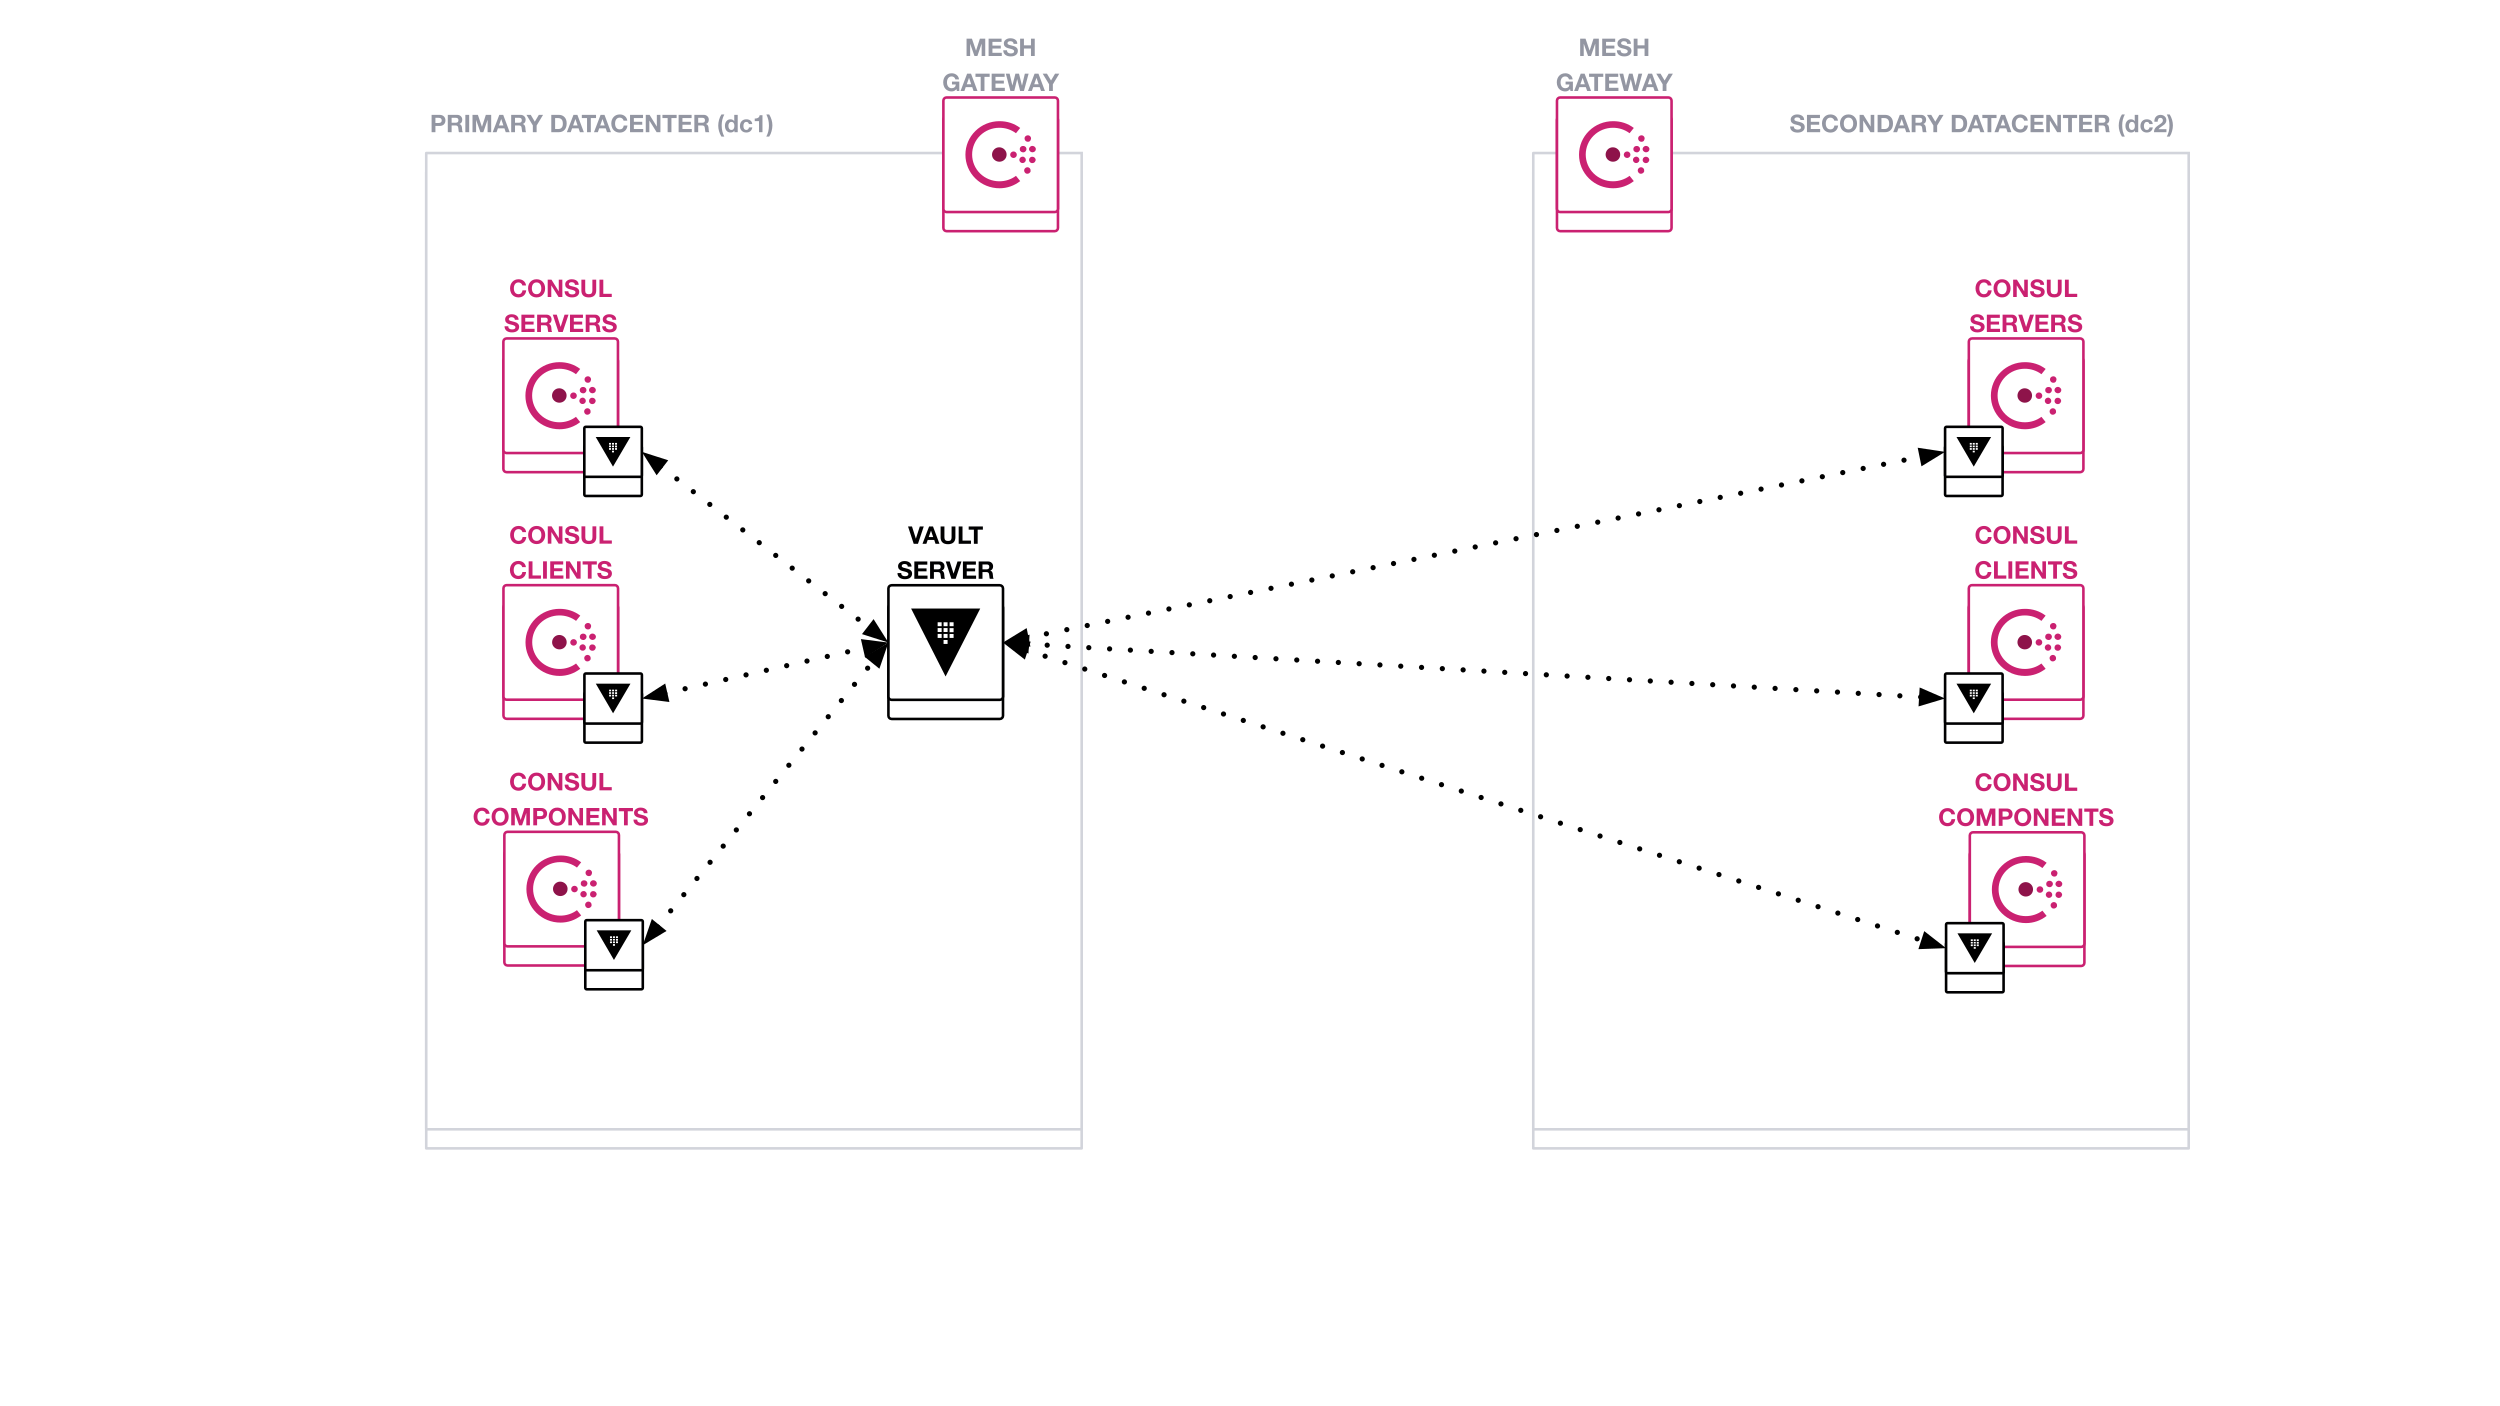 <svg version="1.1" viewBox="0.0 0.0 960.0 540.0" fill="none" stroke="none" stroke-linecap="square" stroke-miterlimit="10" xmlns:xlink="http://www.w3.org/1999/xlink" xmlns="http://www.w3.org/2000/svg"><clipPath id="g1255e02cbab_0_643.0"><path d="m0 0l960.0 0l0 540.0l-960.0 0l0 -540.0z" clip-rule="nonzero"/></clipPath><g clip-path="url(#g1255e02cbab_0_643.0)"><path fill="#ffffff" d="m0 0l960.0 0l0 540.0l-960.0 0z" fill-rule="evenodd"/><g filter="url(#shadowFilter-g1255e02cbab_0_643.1)"><use xlink:href="#g1255e02cbab_0_643.1" transform="matrix(1.0 0.0 0.0 1.0 0.0 7.333)"/></g><defs><filter id="shadowFilter-g1255e02cbab_0_643.1" filterUnits="userSpaceOnUse"><feGaussianBlur in="SourceAlpha" stdDeviation="5.333" result="blur"/><feComponentTransfer in="blur" color-interpolation-filters="sRGB"><feFuncR type="linear" slope="0" intercept="0.0"/><feFuncG type="linear" slope="0" intercept="0.0"/><feFuncB type="linear" slope="0" intercept="0.0"/><feFuncA type="linear" slope="0.063" intercept="0"/></feComponentTransfer></filter></defs><g id="g1255e02cbab_0_643.1"><path fill="#ffffff" d="m163.675 58.774l0 0c0 -0.001 9.460449E-4 -0.002 0.002 -0.002l251.683 0.002c5.493164E-4 0 0.001 2.2125244E-4 0.001 6.1416626E-4c3.6621094E-4 3.9291382E-4 6.1035156E-4 9.2697144E-4 6.1035156E-4 0.001l-0.002 374.864c0 0.001 -9.460449E-4 0.002 -0.002 0.002l-251.683 -0.002l0 0c-0.001 0 -0.002 -9.460449E-4 -0.002 -0.002z" fill-rule="evenodd"/><path stroke="#d2d4db" stroke-width="1.0" stroke-miterlimit="400.0" stroke-linecap="butt" d="m163.675 58.774l0 0c0 -0.001 9.460449E-4 -0.002 0.002 -0.002l251.683 0.002c5.493164E-4 0 0.001 2.2125244E-4 0.001 6.1416626E-4c3.6621094E-4 3.9291382E-4 6.1035156E-4 9.2697144E-4 6.1035156E-4 0.001l-0.002 374.864c0 0.001 -9.460449E-4 0.002 -0.002 0.002l-251.683 -0.002l0 0c-0.001 0 -0.002 -9.460449E-4 -0.002 -0.002z" fill-rule="evenodd"/></g><g filter="url(#shadowFilter-g1255e02cbab_0_643.2)"><use xlink:href="#g1255e02cbab_0_643.2" transform="matrix(1.0 0.0 0.0 1.0 0.0 7.333)"/></g><defs><filter id="shadowFilter-g1255e02cbab_0_643.2" filterUnits="userSpaceOnUse"><feGaussianBlur in="SourceAlpha" stdDeviation="5.333" result="blur"/><feComponentTransfer in="blur" color-interpolation-filters="sRGB"><feFuncR type="linear" slope="0" intercept="0.0"/><feFuncG type="linear" slope="0" intercept="0.0"/><feFuncB type="linear" slope="0" intercept="0.0"/><feFuncA type="linear" slope="0.063" intercept="0"/></feComponentTransfer></filter></defs><g id="g1255e02cbab_0_643.2"><path fill="#ffffff" d="m588.777 58.774l0 0c0 -0.001 9.1552734E-4 -0.002 0.002 -0.002l251.683 0.002c5.493164E-4 0 0.001 2.2125244E-4 0.001 6.1416626E-4c3.6621094E-4 3.9291382E-4 6.1035156E-4 9.2697144E-4 6.1035156E-4 0.001l-0.002 374.864c0 0.001 -9.765625E-4 0.002 -0.002 0.002l-251.683 -0.002l0 0c-0.001 0 -0.002 -9.460449E-4 -0.002 -0.002z" fill-rule="evenodd"/><path stroke="#d2d4db" stroke-width="1.0" stroke-miterlimit="400.0" stroke-linecap="butt" d="m588.777 58.774l0 0c0 -0.001 9.1552734E-4 -0.002 0.002 -0.002l251.683 0.002c5.493164E-4 0 0.001 2.2125244E-4 0.001 6.1416626E-4c3.6621094E-4 3.9291382E-4 6.1035156E-4 9.2697144E-4 6.1035156E-4 0.001l-0.002 374.864c0 0.001 -9.765625E-4 0.002 -0.002 0.002l-251.683 -0.002l0 0c-0.001 0 -0.002 -9.460449E-4 -0.002 -0.002z" fill-rule="evenodd"/></g><g filter="url(#shadowFilter-g1255e02cbab_0_643.3)"><use xlink:href="#g1255e02cbab_0_643.3" transform="matrix(1.0 0.0 0.0 1.0 0.0 7.333)"/></g><defs><filter id="shadowFilter-g1255e02cbab_0_643.3" filterUnits="userSpaceOnUse"><feGaussianBlur in="SourceAlpha" stdDeviation="5.333" result="blur"/><feComponentTransfer in="blur" color-interpolation-filters="sRGB"><feFuncR type="linear" slope="0" intercept="0.0"/><feFuncG type="linear" slope="0" intercept="0.0"/><feFuncB type="linear" slope="0" intercept="0.0"/><feFuncA type="linear" slope="0.063" intercept="0"/></feComponentTransfer></filter></defs><g id="g1255e02cbab_0_643.3"><path fill="#ffffff" d="m362.257 38.654l0 0c0 -0.675 0.547 -1.222 1.222 -1.222l41.555 0c0.324 0 0.635 0.129 0.864 0.358c0.229 0.229 0.358 0.54 0.358 0.864l0 41.555c0 0.675 -0.547 1.222 -1.222 1.222l-41.555 0c-0.675 0 -1.222 -0.547 -1.222 -1.222z" fill-rule="evenodd"/><path stroke="#ca2171" stroke-width="1.0" stroke-miterlimit="400.0" stroke-linecap="butt" d="m362.257 38.654l0 0c0 -0.675 0.547 -1.222 1.222 -1.222l41.555 0c0.324 0 0.635 0.129 0.864 0.358c0.229 0.229 0.358 0.54 0.358 0.864l0 41.555c0 0.675 -0.547 1.222 -1.222 1.222l-41.555 0c-0.675 0 -1.222 -0.547 -1.222 -1.222z" fill-rule="evenodd"/></g><path fill="#8e134a" d="m383.77 62.102c-1.527 0 -2.837 -1.195 -2.837 -2.715c0 -1.557 1.237 -2.824 2.764 -2.824c1.527 0 2.837 1.231 2.837 2.751c0.036 1.593 -1.237 2.787 -2.764 2.787" fill-rule="evenodd"/><path fill="#ca2171" d="m389.201 60.669c-0.72 0 -1.297 -0.566 -1.297 -1.239c0 -0.708 0.576 -1.274 1.297 -1.274c0.684 0 1.261 0.566 1.261 1.274c0 0.673 -0.576 1.239 -1.261 1.239" fill-rule="evenodd"/><path fill="#ca2171" d="m393.885 61.685l0 0c-0.179 0.668 -0.859 1.055 -1.503 0.914c-0.68 -0.176 -1.074 -0.879 -0.931 -1.477c0.179 -0.703 0.859 -1.055 1.503 -0.949c0.644 0.211 1.074 0.809 0.931 1.442c0.072 0 0.072 0.07 0 0.07" fill-rule="evenodd"/><path fill="#ca2171" d="m393.174 58.493c-0.725 0.105 -1.45 -0.281 -1.559 -0.949c-0.145 -0.703 0.254 -1.371 0.979 -1.477c0.689 -0.141 1.414 0.246 1.523 0.949c0.073 0.176 0.073 0.281 0 0.492c-0.073 0.422 -0.435 0.844 -0.943 0.985" fill-rule="evenodd"/><path fill="#ca2171" d="m397.649 61.635c-0.143 0.713 -0.787 1.104 -1.467 0.998c-0.716 -0.143 -1.145 -0.748 -1.002 -1.425c0.107 -0.713 0.752 -1.14 1.467 -0.998c0.608 0.107 1.109 0.677 1.074 1.318c0 0.036 -0.072 0.107 -0.072 0.107" fill-rule="evenodd"/><path fill="#ca2171" d="m396.697 58.458c-0.755 0.141 -1.397 -0.387 -1.548 -0.985c-0.113 -0.703 0.415 -1.301 1.057 -1.442c0.755 -0.105 1.397 0.387 1.548 1.02c0 0.105 0 0.176 0 0.281c0 0.563 -0.491 1.055 -1.057 1.125" fill-rule="evenodd"/><path fill="#ca2171" d="m395.632 66.092l0 0c-0.394 0.609 -1.145 0.788 -1.718 0.502c-0.608 -0.394 -0.823 -1.147 -0.501 -1.72c0.394 -0.645 1.145 -0.824 1.718 -0.502c0.429 0.251 0.68 0.753 0.608 1.183c0.072 0.143 0 0.323 -0.107 0.538" fill-rule="evenodd"/><path fill="#ca2171" d="m395.293 54.329c-0.644 0.287 -1.396 0.072 -1.718 -0.538c-0.322 -0.645 -0.143 -1.362 0.501 -1.684c0.644 -0.323 1.396 -0.143 1.718 0.502c0.107 0.251 0.179 0.502 0.107 0.753c-0.072 0.394 -0.251 0.753 -0.608 0.968" fill-rule="evenodd"/><path fill="#ca2171" d="m383.837 72.296c-3.537 0 -6.816 -1.339 -9.284 -3.764c-2.468 -2.425 -3.831 -5.682 -3.831 -9.12c0 -3.438 1.363 -6.695 3.831 -9.12c2.468 -2.425 5.747 -3.764 9.284 -3.764c2.91 0 5.637 0.869 7.921 2.606l-1.621 2.027c-1.842 -1.375 -4.052 -2.099 -6.373 -2.099c-2.8 0 -5.452 1.086 -7.405 3.004c-1.953 1.918 -3.058 4.524 -3.058 7.274c0 2.75 1.105 5.356 3.058 7.274c1.953 1.918 4.605 3.004 7.405 3.004c2.321 0 4.531 -0.724 6.373 -2.099l1.621 2.027c-2.284 1.773 -5.01 2.75 -7.921 2.75" fill-rule="evenodd"/><path fill="#000000" fill-opacity="0.0" d="m353.155 12.549l62.205 0l0 24.882l-62.205 0z" fill-rule="evenodd"/><path fill="#9396a2" d="m373.223 14.852l1.562 4.578l0.016 0l1.469 -4.563l0.016 -0.016l2.047 0l0 6.656l-1.375 0l0 -4.719l-0.016 0l-1.625 4.719l-1.125 0l-1.641 -4.672l-0.016 0l0 4.672l-1.375 0l0 -6.656l2.062 0zm11.385 0l0 1.234l-3.516 0l0 1.422l3.219 0l0 1.141l-3.219 0l0 1.625l3.594 0l0 1.234l-5.062 0l0 -6.656l4.984 0zm3.357 -0.156q1.203 0 1.938 0.562q0.734 0.547 0.734 1.578l-1.422 0q-0.031 -0.5 -0.344 -0.75q-0.312 -0.266 -0.969 -0.266q-0.438 0 -0.734 0.203q-0.281 0.203 -0.281 0.562q0 0.25 0.109 0.375q0.125 0.125 0.484 0.266q0.375 0.125 1.609 0.422q0.828 0.188 1.297 0.672q0.469 0.484 0.469 1.203q0 0.969 -0.734 1.562q-0.719 0.578 -2.031 0.578q-1.266 0 -2.062 -0.609q-0.781 -0.625 -0.781 -1.719l0 -0.031l1.422 0q0 0.609 0.406 0.922q0.406 0.297 1.062 0.297q0.594 0 0.938 -0.203q0.359 -0.219 0.359 -0.625q0 -0.312 -0.281 -0.516q-0.266 -0.219 -0.859 -0.375q-0.766 -0.172 -1.391 -0.359q-0.625 -0.188 -1.031 -0.625q-0.406 -0.438 -0.406 -1.125q0 -0.891 0.719 -1.438q0.719 -0.562 1.781 -0.562zm5.225 0.156l0 2.547l2.703 0l0 -2.547l1.453 0l0 6.656l-1.453 0l0 -2.875l-2.703 0l0 2.875l-1.469 0l0 -6.656l1.469 0z" fill-rule="nonzero"/><path fill="#9396a2" d="m365.451 28.136q1.078 0 1.875 0.625q0.812 0.625 0.938 1.719l-1.406 0q-0.141 -0.562 -0.516 -0.844q-0.359 -0.281 -0.891 -0.281q-0.859 0 -1.344 0.641q-0.469 0.625 -0.469 1.656q0 0.969 0.469 1.594q0.469 0.625 1.344 0.625q0.703 0 1.109 -0.359q0.406 -0.359 0.484 -1.078l-1.484 0l0 -1.094l2.812 0l0 3.609l-0.938 0l-0.156 -0.75q-0.359 0.453 -0.812 0.688q-0.453 0.219 -1.016 0.219q-0.953 0 -1.703 -0.438q-0.75 -0.438 -1.156 -1.234q-0.406 -0.812 -0.406 -1.781q0 -1.547 0.891 -2.531q0.906 -0.984 2.375 -0.984zm7.422 0.156l2.484 6.656l-1.516 0l-0.5 -1.484l-2.5 0l-0.516 1.484l-1.484 0l2.531 -6.656l1.5 0zm-0.781 1.641l-0.859 2.438l1.719 0l-0.828 -2.438l-0.031 0zm7.942 -1.641l0 1.234l-2.0 0l0 5.422l-1.453 0l0 -5.422l-2.0 0l0 -1.234l5.453 0zm5.745 0l0 1.234l-3.516 0l0 1.422l3.219 0l0 1.141l-3.219 0l0 1.625l3.594 0l0 1.234l-5.062 0l0 -6.656l4.984 0zm1.919 0l1.047 4.531l0.016 0l1.156 -4.531l1.375 0l1.141 4.578l0.016 0l1.094 -4.578l1.438 0l-1.797 6.656l-1.453 0l-1.125 -4.531l-0.016 0l-1.109 4.531l-1.484 0l-1.766 -6.656l1.469 0zm11.077 0l2.484 6.656l-1.516 0l-0.5 -1.484l-2.5 0l-0.516 1.484l-1.484 0l2.531 -6.656l1.5 0zm-0.781 1.641l-0.859 2.438l1.719 0l-0.828 -2.438l-0.031 0zm4.036 -1.641l1.562 2.625l1.547 -2.625l1.625 0l-2.469 4.094l0 2.562l-1.453 0l0 -2.594l-2.453 -4.062l1.641 0z" fill-rule="nonzero"/><g filter="url(#shadowFilter-g1255e02cbab_0_643.4)"><use xlink:href="#g1255e02cbab_0_643.4" transform="matrix(1.0 0.0 0.0 1.0 0.0 7.333)"/></g><defs><filter id="shadowFilter-g1255e02cbab_0_643.4" filterUnits="userSpaceOnUse"><feGaussianBlur in="SourceAlpha" stdDeviation="5.333" result="blur"/><feComponentTransfer in="blur" color-interpolation-filters="sRGB"><feFuncR type="linear" slope="0" intercept="0.0"/><feFuncG type="linear" slope="0" intercept="0.0"/><feFuncB type="linear" slope="0" intercept="0.0"/><feFuncA type="linear" slope="0.063" intercept="0"/></feComponentTransfer></filter></defs><g id="g1255e02cbab_0_643.4"><path fill="#ffffff" d="m597.879 38.654l0 0c0 -0.675 0.547 -1.222 1.222 -1.222l41.555 0c0.324 0 0.635 0.129 0.864 0.358c0.229 0.229 0.358 0.54 0.358 0.864l0 41.555c0 0.675 -0.547 1.222 -1.222 1.222l-41.555 0c-0.675 0 -1.222 -0.547 -1.222 -1.222z" fill-rule="evenodd"/><path stroke="#ca2171" stroke-width="1.0" stroke-miterlimit="400.0" stroke-linecap="butt" d="m597.879 38.654l0 0c0 -0.675 0.547 -1.222 1.222 -1.222l41.555 0c0.324 0 0.635 0.129 0.864 0.358c0.229 0.229 0.358 0.54 0.358 0.864l0 41.555c0 0.675 -0.547 1.222 -1.222 1.222l-41.555 0c-0.675 0 -1.222 -0.547 -1.222 -1.222z" fill-rule="evenodd"/></g><path fill="#8e134a" d="m619.392 62.102c-1.528 0 -2.837 -1.195 -2.837 -2.715c0 -1.557 1.237 -2.824 2.764 -2.824c1.527 0 2.837 1.231 2.837 2.751c0.036 1.593 -1.237 2.787 -2.764 2.787" fill-rule="evenodd"/><path fill="#ca2171" d="m624.823 60.669c-0.72 0 -1.297 -0.566 -1.297 -1.239c0 -0.708 0.576 -1.274 1.297 -1.274c0.684 0 1.261 0.566 1.261 1.274c0 0.673 -0.576 1.239 -1.261 1.239" fill-rule="evenodd"/><path fill="#ca2171" d="m629.507 61.685l0 0c-0.179 0.668 -0.859 1.055 -1.503 0.914c-0.68 -0.176 -1.074 -0.879 -0.93 -1.477c0.179 -0.703 0.859 -1.055 1.503 -0.949c0.644 0.211 1.074 0.809 0.931 1.442c0.072 0 0.072 0.07 0 0.07" fill-rule="evenodd"/><path fill="#ca2171" d="m628.796 58.493c-0.725 0.105 -1.45 -0.281 -1.559 -0.949c-0.145 -0.703 0.254 -1.371 0.979 -1.477c0.689 -0.141 1.414 0.246 1.523 0.949c0.073 0.176 0.073 0.281 0 0.492c-0.073 0.422 -0.435 0.844 -0.943 0.985" fill-rule="evenodd"/><path fill="#ca2171" d="m633.271 61.635c-0.143 0.713 -0.787 1.104 -1.467 0.998c-0.716 -0.143 -1.145 -0.748 -1.002 -1.425c0.107 -0.713 0.752 -1.14 1.467 -0.998c0.608 0.107 1.109 0.677 1.074 1.318c0 0.036 -0.072 0.107 -0.072 0.107" fill-rule="evenodd"/><path fill="#ca2171" d="m632.319 58.458c-0.755 0.141 -1.397 -0.387 -1.548 -0.985c-0.113 -0.703 0.415 -1.301 1.057 -1.442c0.755 -0.105 1.397 0.387 1.548 1.02c0 0.105 0 0.176 0 0.281c0 0.563 -0.491 1.055 -1.057 1.125" fill-rule="evenodd"/><path fill="#ca2171" d="m631.254 66.092l0 0c-0.394 0.609 -1.145 0.788 -1.718 0.502c-0.608 -0.394 -0.823 -1.147 -0.501 -1.72c0.394 -0.645 1.145 -0.824 1.718 -0.502c0.429 0.251 0.68 0.753 0.608 1.183c0.072 0.143 0 0.323 -0.107 0.538" fill-rule="evenodd"/><path fill="#ca2171" d="m630.915 54.329c-0.644 0.287 -1.396 0.072 -1.718 -0.538c-0.322 -0.645 -0.143 -1.362 0.501 -1.684c0.644 -0.323 1.396 -0.143 1.718 0.502c0.107 0.251 0.179 0.502 0.107 0.753c-0.072 0.394 -0.251 0.753 -0.608 0.968" fill-rule="evenodd"/><path fill="#ca2171" d="m619.459 72.296c-3.537 0 -6.816 -1.339 -9.284 -3.764c-2.468 -2.425 -3.831 -5.682 -3.831 -9.12c0 -3.438 1.363 -6.695 3.831 -9.12c2.468 -2.425 5.747 -3.764 9.284 -3.764c2.91 0 5.637 0.869 7.921 2.606l-1.621 2.027c-1.842 -1.375 -4.052 -2.099 -6.373 -2.099c-2.8 0 -5.452 1.086 -7.405 3.004c-1.953 1.918 -3.058 4.524 -3.058 7.274c0 2.75 1.105 5.356 3.058 7.274c1.953 1.918 4.605 3.004 7.405 3.004c2.321 0 4.531 -0.724 6.373 -2.099l1.621 2.027c-2.284 1.773 -5.01 2.75 -7.921 2.75" fill-rule="evenodd"/><path fill="#000000" fill-opacity="0.0" d="m588.777 12.549l62.205 0l0 24.882l-62.205 0z" fill-rule="evenodd"/><path fill="#9396a2" d="m608.845 14.852l1.562 4.578l0.016 0l1.469 -4.563l0.016 -0.016l2.047 0l0 6.656l-1.375 0l0 -4.719l-0.016 0l-1.625 4.719l-1.125 0l-1.641 -4.672l-0.016 0l0 4.672l-1.375 0l0 -6.656l2.062 0zm11.385 0l0 1.234l-3.516 0l0 1.422l3.219 0l0 1.141l-3.219 0l0 1.625l3.594 0l0 1.234l-5.062 0l0 -6.656l4.984 0zm3.357 -0.156q1.203 0 1.938 0.562q0.734 0.547 0.734 1.578l-1.422 0q-0.031 -0.5 -0.344 -0.75q-0.312 -0.266 -0.969 -0.266q-0.438 0 -0.734 0.203q-0.281 0.203 -0.281 0.562q0 0.25 0.109 0.375q0.125 0.125 0.484 0.266q0.375 0.125 1.609 0.422q0.828 0.188 1.297 0.672q0.469 0.484 0.469 1.203q0 0.969 -0.734 1.562q-0.719 0.578 -2.031 0.578q-1.266 0 -2.062 -0.609q-0.781 -0.625 -0.781 -1.719l0 -0.031l1.422 0q0 0.609 0.406 0.922q0.406 0.297 1.062 0.297q0.594 0 0.938 -0.203q0.359 -0.219 0.359 -0.625q0 -0.312 -0.281 -0.516q-0.266 -0.219 -0.859 -0.375q-0.766 -0.172 -1.391 -0.359q-0.625 -0.188 -1.031 -0.625q-0.406 -0.438 -0.406 -1.125q0 -0.891 0.719 -1.438q0.719 -0.562 1.781 -0.562zm5.225 0.156l0 2.547l2.703 0l0 -2.547l1.453 0l0 6.656l-1.453 0l0 -2.875l-2.703 0l0 2.875l-1.469 0l0 -6.656l1.469 0z" fill-rule="nonzero"/><path fill="#9396a2" d="m601.073 28.136q1.078 0 1.875 0.625q0.812 0.625 0.938 1.719l-1.406 0q-0.141 -0.562 -0.516 -0.844q-0.359 -0.281 -0.891 -0.281q-0.859 0 -1.344 0.641q-0.469 0.625 -0.469 1.656q0 0.969 0.469 1.594q0.469 0.625 1.344 0.625q0.703 0 1.109 -0.359q0.406 -0.359 0.484 -1.078l-1.484 0l0 -1.094l2.812 0l0 3.609l-0.938 0l-0.156 -0.75q-0.359 0.453 -0.812 0.688q-0.453 0.219 -1.016 0.219q-0.953 0 -1.703 -0.438q-0.75 -0.438 -1.156 -1.234q-0.406 -0.812 -0.406 -1.781q0 -1.547 0.891 -2.531q0.906 -0.984 2.375 -0.984zm7.422 0.156l2.484 6.656l-1.516 0l-0.5 -1.484l-2.5 0l-0.516 1.484l-1.484 0l2.531 -6.656l1.5 0zm-0.781 1.641l-0.859 2.438l1.719 0l-0.828 -2.438l-0.031 0zm7.942 -1.641l0 1.234l-2.0 0l0 5.422l-1.453 0l0 -5.422l-2.0 0l0 -1.234l5.453 0zm5.745 0l0 1.234l-3.516 0l0 1.422l3.219 0l0 1.141l-3.219 0l0 1.625l3.594 0l0 1.234l-5.062 0l0 -6.656l4.984 0zm1.919 0l1.047 4.531l0.016 0l1.156 -4.531l1.375 0l1.141 4.578l0.016 0l1.094 -4.578l1.438 0l-1.797 6.656l-1.453 0l-1.125 -4.531l-0.016 0l-1.109 4.531l-1.484 0l-1.766 -6.656l1.469 0zm11.077 0l2.484 6.656l-1.516 0l-0.5 -1.484l-2.5 0l-0.516 1.484l-1.484 0l2.531 -6.656l1.5 0zm-0.781 1.641l-0.859 2.438l1.719 0l-0.828 -2.438l-0.031 0zm4.036 -1.641l1.562 2.625l1.547 -2.625l1.625 0l-2.469 4.094l0 2.562l-1.453 0l0 -2.594l-2.453 -4.062l1.641 0z" fill-rule="nonzero"/><path fill="#000000" fill-opacity="0.0" d="m150.554 32.801l161.071 0l0 30.709l-161.071 0z" fill-rule="evenodd"/><path fill="#9396a2" d="m168.781 44.104q1.047 0 1.656 0.594q0.609 0.578 0.609 1.547q0 0.953 -0.609 1.547q-0.609 0.578 -1.656 0.578l-1.578 0l0 2.391l-1.469 0l0 -6.656l3.047 0zm-0.406 3.125q0.641 0 0.938 -0.234q0.312 -0.234 0.312 -0.75q0 -0.516 -0.297 -0.75q-0.297 -0.25 -0.938 -0.25l-1.188 0l0 1.984l1.172 0zm7.206 -3.125q0.812 0 1.359 0.516q0.562 0.516 0.562 1.328q0 0.625 -0.266 1.047q-0.266 0.406 -0.797 0.609l0 0.016q0.469 0.125 0.719 0.562q0.25 0.438 0.281 1.344q0.016 0.906 0.25 1.234l-1.453 0q-0.141 -0.328 -0.188 -1.047q-0.062 -0.984 -0.328 -1.266q-0.25 -0.281 -0.797 -0.281l-1.5 0l0 2.594l-1.469 0l0 -6.656l3.625 0zm-0.516 3.016q0.453 0 0.703 -0.219q0.266 -0.234 0.266 -0.734q0 -0.484 -0.25 -0.703q-0.25 -0.219 -0.719 -0.219l-1.641 0l0 1.875l1.641 0zm5.096 -3.016l0 6.656l-1.469 0l0 -6.656l1.469 0zm3.345 0l1.562 4.578l0.016 0l1.469 -4.562l0.016 -0.016l2.047 0l0 6.656l-1.375 0l0 -4.719l-0.016 0l-1.625 4.719l-1.125 0l-1.641 -4.672l-0.016 0l0 4.672l-1.375 0l0 -6.656l2.062 0zm9.728 0l2.484 6.656l-1.516 0l-0.5 -1.484l-2.5 0l-0.516 1.484l-1.484 0l2.531 -6.656l1.5 0zm-0.781 1.641l-0.859 2.438l1.719 0l-0.828 -2.438l-0.031 0zm7.468 -1.641q0.812 0 1.359 0.516q0.562 0.516 0.562 1.328q0 0.625 -0.266 1.047q-0.266 0.406 -0.797 0.609l0 0.016q0.469 0.125 0.719 0.562q0.25 0.438 0.281 1.344q0.016 0.906 0.25 1.234l-1.453 0q-0.141 -0.328 -0.188 -1.047q-0.062 -0.984 -0.328 -1.266q-0.25 -0.281 -0.797 -0.281l-1.5 0l0 2.594l-1.469 0l0 -6.656l3.625 0zm-0.516 3.016q0.453 0 0.703 -0.219q0.266 -0.234 0.266 -0.734q0 -0.484 -0.25 -0.703q-0.25 -0.219 -0.719 -0.219l-1.641 0l0 1.875l1.641 0zm4.399 -3.016l1.562 2.625l1.547 -2.625l1.625 0l-2.469 4.094l0 2.562l-1.453 0l0 -2.594l-2.453 -4.062l1.641 0zm10.813 0q1.328 0 2.156 0.875q0.828 0.859 0.828 2.422q0 1.547 -0.812 2.453q-0.812 0.906 -2.172 0.906l-2.922 0l0 -6.656l2.922 0zm-0.109 5.422q0.703 0 1.156 -0.5q0.469 -0.5 0.469 -1.5q0 -1.156 -0.484 -1.672q-0.484 -0.516 -1.406 -0.516l-1.078 0l0 4.188l1.344 0zm7.206 -5.422l2.484 6.656l-1.516 0l-0.5 -1.484l-2.5 0l-0.516 1.484l-1.484 0l2.531 -6.656l1.5 0zm-0.781 1.641l-0.859 2.438l1.719 0l-0.828 -2.438l-0.031 0zm7.942 -1.641l0 1.234l-2.0 0l0 5.422l-1.453 0l0 -5.422l-2.0 0l0 -1.234l5.453 0zm3.25 0l2.484 6.656l-1.516 0l-0.5 -1.484l-2.5 0l-0.516 1.484l-1.484 0l2.531 -6.656l1.5 0zm-0.781 1.641l-0.859 2.438l1.719 0l-0.828 -2.438l-0.031 0zm6.659 -1.797q1.141 0 1.938 0.641q0.797 0.641 0.938 1.75l-1.422 0q-0.094 -0.531 -0.516 -0.844q-0.422 -0.328 -0.938 -0.328q-0.859 0 -1.344 0.625q-0.469 0.625 -0.469 1.672q0 0.984 0.469 1.609q0.484 0.609 1.344 0.609q0.641 0 1.031 -0.391q0.391 -0.391 0.484 -1.094l1.422 0q-0.125 1.266 -0.922 2.0q-0.797 0.719 -2.016 0.719q-0.953 0 -1.703 -0.438q-0.75 -0.438 -1.156 -1.234q-0.406 -0.812 -0.406 -1.781q0 -1.547 0.891 -2.531q0.906 -0.984 2.375 -0.984zm8.914 0.156l0 1.234l-3.516 0l0 1.422l3.219 0l0 1.141l-3.219 0l0 1.625l3.594 0l0 1.234l-5.062 0l0 -6.656l4.984 0zm2.513 0l2.781 4.469l0.016 0l0 -4.469l1.375 0l0 6.656l-1.453 0l-2.781 -4.453l-0.016 0l0 4.453l-1.375 0l0 -6.656l1.453 0zm10.398 0l0 1.234l-2.0 0l0 5.422l-1.453 0l0 -5.422l-2 0l0 -1.234l5.453 0zm5.745 0l0 1.234l-3.516 0l0 1.422l3.219 0l0 1.141l-3.219 0l0 1.625l3.594 0l0 1.234l-5.062 0l0 -6.656l4.984 0zm4.685 0q0.812 0 1.359 0.516q0.562 0.516 0.562 1.328q0 0.625 -0.266 1.047q-0.266 0.406 -0.797 0.609l0 0.016q0.469 0.125 0.719 0.562q0.25 0.438 0.281 1.344q0.016 0.906 0.25 1.234l-1.453 0q-0.141 -0.328 -0.188 -1.047q-0.062 -0.984 -0.328 -1.266q-0.25 -0.281 -0.797 -0.281l-1.5 0l0 2.594l-1.469 0l0 -6.656l3.625 0zm-0.516 3.016q0.453 0 0.703 -0.219q0.266 -0.234 0.266 -0.734q0 -0.484 -0.25 -0.703q-0.25 -0.219 -0.719 -0.219l-1.641 0l0 1.875l1.641 0zm8.406 -3.172q-0.5 0.922 -0.766 2.0q-0.25 1.078 -0.25 2.219q0 1.141 0.234 2.219q0.25 1.062 0.766 2.078l-1.094 0q-0.609 -1.0 -0.922 -2.078q-0.312 -1.094 -0.312 -2.125q0 -1.078 0.312 -2.25q0.328 -1.188 0.922 -2.062l1.109 0zm5.135 0.156l0 6.656l-1.266 0l0 -0.609l-0.016 0q-0.203 0.359 -0.594 0.547q-0.375 0.188 -0.859 0.188q-1.0 0 -1.594 -0.719q-0.578 -0.734 -0.578 -1.859q0 -1.078 0.578 -1.781q0.578 -0.719 1.562 -0.719q0.453 0 0.828 0.188q0.375 0.172 0.594 0.531l0.016 0l0 -2.422l1.328 0zm-3.578 4.234q0 0.672 0.312 1.125q0.312 0.438 0.844 0.438q0.562 0 0.844 -0.406q0.297 -0.422 0.297 -1.156q0 -0.703 -0.281 -1.109q-0.281 -0.422 -0.859 -0.422q-0.547 0 -0.859 0.422q-0.297 0.406 -0.297 1.109zm6.885 -2.531q0.938 0 1.578 0.484q0.641 0.484 0.688 1.344l-1.297 0q-0.062 -0.406 -0.312 -0.609q-0.234 -0.219 -0.656 -0.219q-0.547 0 -0.844 0.438q-0.281 0.438 -0.281 1.125q0 0.703 0.281 1.125q0.297 0.406 0.812 0.406q0.438 0 0.703 -0.25q0.281 -0.266 0.344 -0.734l1.281 0q-0.125 0.953 -0.75 1.469q-0.609 0.5 -1.578 0.5q-1.062 0 -1.75 -0.688q-0.672 -0.688 -0.672 -1.781q0 -1.172 0.656 -1.891q0.672 -0.719 1.797 -0.719zm6.2 -1.578l0 6.531l-1.328 0l0 -4.234l-1.641 0l0 -1.0l0.094 0q0.797 0 1.25 -0.328q0.469 -0.328 0.562 -0.969l1.062 0zm2.578 -0.281q0.609 0.984 0.922 2.062q0.312 1.078 0.312 2.141q0 1.062 -0.328 2.25q-0.312 1.188 -0.906 2.047l-1.109 0q0.516 -0.969 0.766 -2.016q0.25 -1.062 0.25 -2.188q0 -1.172 -0.25 -2.234q-0.25 -1.078 -0.75 -2.062l1.094 0z" fill-rule="nonzero"/><path fill="#000000" fill-opacity="0.0" d="m674.289 32.801l173.48 0l0 30.709l-173.48 0z" fill-rule="evenodd"/><path fill="#9396a2" d="m690.121 43.948q1.203 0 1.938 0.562q0.734 0.547 0.734 1.578l-1.422 0q-0.031 -0.5 -0.344 -0.75q-0.312 -0.266 -0.969 -0.266q-0.438 0 -0.734 0.203q-0.281 0.203 -0.281 0.562q0 0.25 0.109 0.375q0.125 0.125 0.484 0.266q0.375 0.125 1.609 0.422q0.828 0.188 1.297 0.672q0.469 0.484 0.469 1.203q0 0.969 -0.734 1.562q-0.719 0.578 -2.031 0.578q-1.266 0 -2.062 -0.609q-0.781 -0.625 -0.781 -1.719l0 -0.031l1.422 0q0 0.609 0.406 0.922q0.406 0.297 1.062 0.297q0.594 0 0.938 -0.203q0.359 -0.219 0.359 -0.625q0 -0.312 -0.281 -0.516q-0.266 -0.219 -0.859 -0.375q-0.766 -0.172 -1.391 -0.359q-0.625 -0.188 -1.031 -0.625q-0.406 -0.438 -0.406 -1.125q0 -0.891 0.719 -1.438q0.719 -0.562 1.781 -0.562zm8.741 0.156l0 1.234l-3.516 0l0 1.422l3.219 0l0 1.141l-3.219 0l0 1.625l3.594 0l0 1.234l-5.062 0l0 -6.656l4.984 0zm4.044 -0.156q1.141 0 1.938 0.641q0.797 0.641 0.938 1.75l-1.422 0q-0.094 -0.531 -0.516 -0.844q-0.422 -0.328 -0.938 -0.328q-0.859 0 -1.344 0.625q-0.469 0.625 -0.469 1.672q0 0.984 0.469 1.609q0.484 0.609 1.344 0.609q0.641 0 1.031 -0.391q0.391 -0.391 0.484 -1.094l1.422 0q-0.125 1.266 -0.922 2.0q-0.797 0.719 -2.016 0.719q-0.953 0 -1.703 -0.438q-0.75 -0.438 -1.156 -1.234q-0.406 -0.812 -0.406 -1.781q0 -1.547 0.891 -2.531q0.906 -0.984 2.375 -0.984zm6.914 0q1.484 0 2.375 1.0q0.906 0.984 0.906 2.516q0 1.484 -0.906 2.469q-0.891 0.984 -2.375 0.984q-0.953 0 -1.703 -0.438q-0.75 -0.438 -1.156 -1.234q-0.406 -0.812 -0.406 -1.781q0 -1.547 0.891 -2.531q0.906 -0.984 2.375 -0.984zm-1.812 3.516q0 0.984 0.469 1.609q0.484 0.609 1.344 0.609q0.859 0 1.328 -0.609q0.484 -0.609 0.484 -1.609q0 -1.062 -0.484 -1.672q-0.469 -0.625 -1.328 -0.625q-0.859 0 -1.344 0.625q-0.469 0.625 -0.469 1.672zm7.537 -3.359l2.781 4.469l0.016 0l0 -4.469l1.375 0l0 6.656l-1.453 0l-2.781 -4.453l-0.016 0l0 4.453l-1.375 0l0 -6.656l1.453 0zm8.383 0q1.328 0 2.156 0.875q0.828 0.859 0.828 2.422q0 1.547 -0.812 2.453q-0.812 0.906 -2.172 0.906l-2.922 0l0 -6.656l2.922 0zm-0.109 5.422q0.703 0 1.156 -0.5q0.469 -0.5 0.469 -1.5q0 -1.156 -0.484 -1.672q-0.484 -0.516 -1.406 -0.516l-1.078 0l0 4.188l1.344 0zm7.206 -5.422l2.484 6.656l-1.516 0l-0.5 -1.484l-2.5 0l-0.516 1.484l-1.484 0l2.531 -6.656l1.5 0zm-0.781 1.641l-0.859 2.438l1.719 0l-0.828 -2.438l-0.031 0zm7.468 -1.641q0.812 0 1.359 0.516q0.562 0.516 0.562 1.328q0 0.625 -0.266 1.047q-0.266 0.406 -0.797 0.609l0 0.016q0.469 0.125 0.719 0.562q0.25 0.438 0.281 1.344q0.016 0.906 0.25 1.234l-1.453 0q-0.141 -0.328 -0.188 -1.047q-0.062 -0.984 -0.328 -1.266q-0.25 -0.281 -0.797 -0.281l-1.5 0l0 2.594l-1.469 0l0 -6.656l3.625 0zm-0.516 3.016q0.453 0 0.703 -0.219q0.266 -0.234 0.266 -0.734q0 -0.484 -0.25 -0.703q-0.25 -0.219 -0.719 -0.219l-1.641 0l0 1.875l1.641 0zm4.399 -3.016l1.562 2.625l1.547 -2.625l1.625 0l-2.469 4.094l0 2.562l-1.453 0l0 -2.594l-2.453 -4.062l1.641 0zm10.813 0q1.328 0 2.156 0.875q0.828 0.859 0.828 2.422q0 1.547 -0.812 2.453q-0.812 0.906 -2.172 0.906l-2.922 0l0 -6.656l2.922 0zm-0.109 5.422q0.703 0 1.156 -0.5q0.469 -0.5 0.469 -1.5q0 -1.156 -0.484 -1.672q-0.484 -0.516 -1.406 -0.516l-1.078 0l0 4.188l1.344 0zm7.206 -5.422l2.484 6.656l-1.516 0l-0.5 -1.484l-2.5 0l-0.516 1.484l-1.484 0l2.531 -6.656l1.5 0zm-0.781 1.641l-0.859 2.438l1.719 0l-0.828 -2.438l-0.031 0zm7.942 -1.641l0 1.234l-2.0 0l0 5.422l-1.453 0l0 -5.422l-2.0 0l0 -1.234l5.453 0zm3.25 0l2.484 6.656l-1.516 0l-0.5 -1.484l-2.5 0l-0.516 1.484l-1.484 0l2.531 -6.656l1.5 0zm-0.781 1.641l-0.859 2.438l1.719 0l-0.828 -2.438l-0.031 0zm6.659 -1.797q1.141 0 1.938 0.641q0.797 0.641 0.938 1.75l-1.422 0q-0.094 -0.531 -0.516 -0.844q-0.422 -0.328 -0.938 -0.328q-0.859 0 -1.344 0.625q-0.469 0.625 -0.469 1.672q0 0.984 0.469 1.609q0.484 0.609 1.344 0.609q0.641 0 1.031 -0.391q0.391 -0.391 0.484 -1.094l1.422 0q-0.125 1.266 -0.922 2.0q-0.797 0.719 -2.016 0.719q-0.953 0 -1.703 -0.438q-0.75 -0.438 -1.156 -1.234q-0.406 -0.812 -0.406 -1.781q0 -1.547 0.891 -2.531q0.906 -0.984 2.375 -0.984zm8.914 0.156l0 1.234l-3.516 0l0 1.422l3.219 0l0 1.141l-3.219 0l0 1.625l3.594 0l0 1.234l-5.062 0l0 -6.656l4.984 0zm2.513 0l2.781 4.469l0.016 0l0 -4.469l1.375 0l0 6.656l-1.453 0l-2.781 -4.453l-0.016 0l0 4.453l-1.375 0l0 -6.656l1.453 0zm10.398 0l0 1.234l-2.0 0l0 5.422l-1.453 0l0 -5.422l-2.0 0l0 -1.234l5.453 0zm5.745 0l0 1.234l-3.516 0l0 1.422l3.219 0l0 1.141l-3.219 0l0 1.625l3.594 0l0 1.234l-5.062 0l0 -6.656l4.984 0zm4.685 0q0.812 0 1.359 0.516q0.562 0.516 0.562 1.328q0 0.625 -0.266 1.047q-0.266 0.406 -0.797 0.609l0 0.016q0.469 0.125 0.719 0.562q0.25 0.438 0.281 1.344q0.016 0.906 0.25 1.234l-1.453 0q-0.141 -0.328 -0.188 -1.047q-0.062 -0.984 -0.328 -1.266q-0.25 -0.281 -0.797 -0.281l-1.5 0l0 2.594l-1.469 0l0 -6.656l3.625 0zm-0.516 3.016q0.453 0 0.703 -0.219q0.266 -0.234 0.266 -0.734q0 -0.484 -0.25 -0.703q-0.25 -0.219 -0.719 -0.219l-1.641 0l0 1.875l1.641 0zm8.406 -3.172q-0.5 0.922 -0.766 2.0q-0.25 1.078 -0.25 2.219q0 1.141 0.234 2.219q0.25 1.062 0.766 2.078l-1.094 0q-0.609 -1.0 -0.922 -2.078q-0.312 -1.094 -0.312 -2.125q0 -1.078 0.312 -2.25q0.328 -1.188 0.922 -2.062l1.109 0zm5.135 0.156l0 6.656l-1.266 0l0 -0.609l-0.016 0q-0.203 0.359 -0.594 0.547q-0.375 0.188 -0.859 0.188q-1.0 0 -1.594 -0.719q-0.578 -0.734 -0.578 -1.859q0 -1.078 0.578 -1.781q0.578 -0.719 1.562 -0.719q0.453 0 0.828 0.188q0.375 0.172 0.594 0.531l0.016 0l0 -2.422l1.328 0zm-3.578 4.234q0 0.672 0.312 1.125q0.312 0.438 0.844 0.438q0.562 0 0.844 -0.406q0.297 -0.422 0.297 -1.156q0 -0.703 -0.281 -1.109q-0.281 -0.422 -0.859 -0.422q-0.547 0 -0.859 0.422q-0.297 0.406 -0.297 1.109zm6.885 -2.531q0.938 0 1.578 0.484q0.641 0.484 0.688 1.344l-1.297 0q-0.062 -0.406 -0.312 -0.609q-0.234 -0.219 -0.656 -0.219q-0.547 0 -0.844 0.438q-0.281 0.438 -0.281 1.125q0 0.703 0.281 1.125q0.297 0.406 0.812 0.406q0.438 0 0.703 -0.25q0.281 -0.266 0.344 -0.734l1.281 0q-0.125 0.953 -0.75 1.469q-0.609 0.5 -1.578 0.5q-1.062 0 -1.75 -0.688q-0.672 -0.688 -0.672 -1.781q0 -1.172 0.656 -1.891q0.672 -0.719 1.797 -0.719zm5.263 -1.703q0.953 0 1.594 0.578q0.641 0.562 0.641 1.453q0 0.641 -0.312 1.141q-0.297 0.5 -1.25 1.109q-0.672 0.422 -1.0 0.703q-0.312 0.281 -0.484 0.531l3.078 0l0 1.141l-4.781 0q0 -0.641 0.219 -1.141q0.234 -0.5 0.656 -0.891q0.438 -0.406 1.656 -1.203q0.453 -0.312 0.672 -0.609q0.219 -0.312 0.219 -0.672q0 -0.438 -0.266 -0.719q-0.266 -0.281 -0.703 -0.281q-0.5 0 -0.766 0.406q-0.266 0.391 -0.281 1.094l-1.266 0l0 -0.125q0 -1.141 0.641 -1.828q0.656 -0.688 1.734 -0.688zm3.516 -0.156q0.609 0.984 0.922 2.062q0.312 1.078 0.312 2.141q0 1.062 -0.328 2.25q-0.312 1.188 -0.906 2.047l-1.109 0q0.516 -0.969 0.766 -2.016q0.25 -1.062 0.25 -2.188q0 -1.172 -0.25 -2.234q-0.25 -1.078 -0.75 -2.062l1.094 0z" fill-rule="nonzero"/><g filter="url(#shadowFilter-g1255e02cbab_0_643.5)"><use xlink:href="#g1255e02cbab_0_643.5" transform="matrix(1.0 0.0 0.0 1.0 0.0 7.333)"/></g><defs><filter id="shadowFilter-g1255e02cbab_0_643.5" filterUnits="userSpaceOnUse"><feGaussianBlur in="SourceAlpha" stdDeviation="5.333" result="blur"/><feComponentTransfer in="blur" color-interpolation-filters="sRGB"><feFuncR type="linear" slope="0" intercept="0.0"/><feFuncG type="linear" slope="0" intercept="0.0"/><feFuncB type="linear" slope="0" intercept="0.0"/><feFuncA type="linear" slope="0.063" intercept="0"/></feComponentTransfer></filter></defs><g id="g1255e02cbab_0_643.5"><path fill="#ffffff" d="m193.295 131.193l0 0c0 -0.675 0.547 -1.222 1.222 -1.222l41.555 0c0.324 0 0.635 0.129 0.864 0.358c0.229 0.229 0.358 0.54 0.358 0.864l0 41.555c0 0.675 -0.547 1.222 -1.222 1.222l-41.555 0c-0.675 0 -1.222 -0.547 -1.222 -1.222z" fill-rule="evenodd"/><path stroke="#ca2171" stroke-width="1.0" stroke-miterlimit="400.0" stroke-linecap="butt" d="m193.295 131.193l0 0c0 -0.675 0.547 -1.222 1.222 -1.222l41.555 0c0.324 0 0.635 0.129 0.864 0.358c0.229 0.229 0.358 0.54 0.358 0.864l0 41.555c0 0.675 -0.547 1.222 -1.222 1.222l-41.555 0c-0.675 0 -1.222 -0.547 -1.222 -1.222z" fill-rule="evenodd"/></g><path fill="#8e134a" d="m214.808 154.641c-1.527 0 -2.837 -1.195 -2.837 -2.715c0 -1.557 1.237 -2.824 2.764 -2.824c1.527 0 2.837 1.231 2.837 2.751c0.036 1.593 -1.237 2.787 -2.764 2.787" fill-rule="evenodd"/><path fill="#ca2171" d="m220.239 153.208c-0.72 0 -1.297 -0.566 -1.297 -1.239c0 -0.708 0.576 -1.274 1.297 -1.274c0.684 0 1.261 0.566 1.261 1.274c0 0.673 -0.576 1.239 -1.261 1.239" fill-rule="evenodd"/><path fill="#ca2171" d="m224.923 154.224l0 0c-0.179 0.668 -0.859 1.055 -1.503 0.914c-0.68 -0.176 -1.074 -0.879 -0.931 -1.477c0.179 -0.703 0.859 -1.055 1.503 -0.949c0.644 0.211 1.074 0.809 0.931 1.442c0.072 0 0.072 0.07 0 0.07" fill-rule="evenodd"/><path fill="#ca2171" d="m224.212 151.032c-0.725 0.105 -1.45 -0.281 -1.559 -0.949c-0.145 -0.703 0.254 -1.371 0.979 -1.477c0.689 -0.141 1.414 0.246 1.523 0.949c0.073 0.176 0.073 0.281 0 0.492c-0.073 0.422 -0.435 0.844 -0.943 0.985" fill-rule="evenodd"/><path fill="#ca2171" d="m228.687 154.174c-0.143 0.713 -0.787 1.104 -1.467 0.998c-0.716 -0.143 -1.145 -0.748 -1.002 -1.425c0.107 -0.713 0.752 -1.14 1.467 -0.998c0.608 0.107 1.109 0.677 1.074 1.318c0 0.036 -0.072 0.107 -0.072 0.107" fill-rule="evenodd"/><path fill="#ca2171" d="m227.735 150.997c-0.755 0.141 -1.397 -0.387 -1.548 -0.985c-0.113 -0.703 0.415 -1.301 1.057 -1.442c0.755 -0.105 1.397 0.387 1.548 1.02c0 0.105 0 0.176 0 0.281c0 0.563 -0.491 1.055 -1.057 1.125" fill-rule="evenodd"/><path fill="#ca2171" d="m226.67 158.631l0 0c-0.394 0.609 -1.145 0.788 -1.718 0.502c-0.608 -0.394 -0.823 -1.147 -0.501 -1.72c0.394 -0.645 1.145 -0.824 1.718 -0.502c0.429 0.251 0.68 0.753 0.608 1.183c0.072 0.143 0 0.323 -0.107 0.538" fill-rule="evenodd"/><path fill="#ca2171" d="m226.331 146.868c-0.644 0.287 -1.396 0.072 -1.718 -0.538c-0.322 -0.645 -0.143 -1.362 0.501 -1.684c0.644 -0.323 1.396 -0.143 1.718 0.502c0.107 0.251 0.179 0.502 0.107 0.753c-0.072 0.394 -0.251 0.753 -0.608 0.968" fill-rule="evenodd"/><path fill="#ca2171" d="m214.875 164.835c-3.537 0 -6.816 -1.339 -9.284 -3.764c-2.468 -2.425 -3.831 -5.682 -3.831 -9.12c0 -3.438 1.363 -6.695 3.831 -9.12c2.468 -2.425 5.747 -3.764 9.284 -3.764c2.91 0 5.637 0.869 7.921 2.606l-1.621 2.027c-1.842 -1.375 -4.053 -2.099 -6.373 -2.099c-2.8 0 -5.452 1.086 -7.405 3.004c-1.953 1.918 -3.058 4.524 -3.058 7.274c0 2.75 1.105 5.356 3.058 7.274c1.953 1.918 4.605 3.004 7.405 3.004c2.321 0 4.531 -0.724 6.373 -2.099l1.621 2.027c-2.284 1.773 -5.01 2.75 -7.921 2.75" fill-rule="evenodd"/><path fill="#000000" fill-opacity="0.0" d="m184.193 105.088l62.205 0l0 24.882l-62.205 0z" fill-rule="evenodd"/><path fill="#ca2171" d="m199.13 107.235q1.141 0 1.938 0.641q0.797 0.641 0.938 1.75l-1.422 0q-0.094 -0.531 -0.516 -0.844q-0.422 -0.328 -0.938 -0.328q-0.859 0 -1.344 0.625q-0.469 0.625 -0.469 1.672q0 0.984 0.469 1.609q0.484 0.609 1.344 0.609q0.641 0 1.031 -0.391q0.391 -0.391 0.484 -1.094l1.422 0q-0.125 1.266 -0.922 2.0q-0.797 0.719 -2.016 0.719q-0.953 0 -1.703 -0.438q-0.75 -0.438 -1.156 -1.234q-0.406 -0.812 -0.406 -1.781q0 -1.547 0.891 -2.531q0.906 -0.984 2.375 -0.984zm6.914 0q1.484 0 2.375 1.0q0.906 0.984 0.906 2.516q0 1.484 -0.906 2.469q-0.891 0.984 -2.375 0.984q-0.953 0 -1.703 -0.438q-0.75 -0.438 -1.156 -1.234q-0.406 -0.812 -0.406 -1.781q0 -1.547 0.891 -2.531q0.906 -0.984 2.375 -0.984zm-1.812 3.516q0 0.984 0.469 1.609q0.484 0.609 1.344 0.609q0.859 0 1.328 -0.609q0.484 -0.609 0.484 -1.609q0 -1.062 -0.484 -1.672q-0.469 -0.625 -1.328 -0.625q-0.859 0 -1.344 0.625q-0.469 0.625 -0.469 1.672zm7.537 -3.359l2.781 4.469l0.016 0l0 -4.469l1.375 0l0 6.656l-1.453 0l-2.781 -4.453l-0.016 0l0 4.453l-1.375 0l0 -6.656l1.453 0zm7.758 -0.156q1.203 0 1.938 0.562q0.734 0.547 0.734 1.578l-1.422 0q-0.031 -0.5 -0.344 -0.75q-0.312 -0.266 -0.969 -0.266q-0.438 0 -0.734 0.203q-0.281 0.203 -0.281 0.562q0 0.25 0.109 0.375q0.125 0.125 0.484 0.266q0.375 0.125 1.609 0.422q0.828 0.188 1.297 0.672q0.469 0.484 0.469 1.203q0 0.969 -0.734 1.562q-0.719 0.578 -2.031 0.578q-1.266 0 -2.062 -0.609q-0.781 -0.625 -0.781 -1.719l0 -0.031l1.422 0q0 0.609 0.406 0.922q0.406 0.297 1.062 0.297q0.594 0 0.938 -0.203q0.359 -0.219 0.359 -0.625q0 -0.312 -0.281 -0.516q-0.266 -0.219 -0.859 -0.375q-0.766 -0.172 -1.391 -0.359q-0.625 -0.188 -1.031 -0.625q-0.406 -0.438 -0.406 -1.125q0 -0.891 0.719 -1.438q0.719 -0.562 1.781 -0.562zm5.194 0.156l0 4.172q0 0.719 0.328 1.062q0.328 0.344 1.047 0.344q0.766 0 1.062 -0.328q0.312 -0.344 0.312 -1.062l0 -4.188l1.469 0l0 4.188q0 1.234 -0.734 1.938q-0.719 0.688 -2.109 0.688q-1.406 0 -2.125 -0.688q-0.719 -0.688 -0.719 -1.938l0 -4.188l1.469 0zm6.945 0l0 5.422l3.25 0l0 1.234l-4.719 0l0 -6.656l1.469 0z" fill-rule="nonzero"/><path fill="#ca2171" d="m196.461 120.675q1.203 0 1.938 0.562q0.734 0.547 0.734 1.578l-1.422 0q-0.031 -0.5 -0.344 -0.75q-0.312 -0.266 -0.969 -0.266q-0.438 0 -0.734 0.203q-0.281 0.203 -0.281 0.562q0 0.25 0.109 0.375q0.125 0.125 0.484 0.266q0.375 0.125 1.609 0.422q0.828 0.188 1.297 0.672q0.469 0.484 0.469 1.203q0 0.969 -0.734 1.562q-0.719 0.578 -2.031 0.578q-1.266 0 -2.062 -0.609q-0.781 -0.625 -0.781 -1.719l0 -0.031l1.422 0q0 0.609 0.406 0.922q0.406 0.297 1.062 0.297q0.594 0 0.938 -0.203q0.359 -0.219 0.359 -0.625q0 -0.312 -0.281 -0.516q-0.266 -0.219 -0.859 -0.375q-0.766 -0.172 -1.391 -0.359q-0.625 -0.188 -1.031 -0.625q-0.406 -0.438 -0.406 -1.125q0 -0.891 0.719 -1.438q0.719 -0.562 1.781 -0.562zm8.741 0.156l0 1.234l-3.516 0l0 1.422l3.219 0l0 1.141l-3.219 0l0 1.625l3.594 0l0 1.234l-5.062 0l0 -6.656l4.984 0zm4.685 0q0.812 0 1.359 0.516q0.562 0.516 0.562 1.328q0 0.625 -0.266 1.047q-0.266 0.406 -0.797 0.609l0 0.016q0.469 0.125 0.719 0.562q0.25 0.438 0.281 1.344q0.016 0.906 0.25 1.234l-1.453 0q-0.141 -0.328 -0.188 -1.047q-0.062 -0.984 -0.328 -1.266q-0.25 -0.281 -0.797 -0.281l-1.5 0l0 2.594l-1.469 0l0 -6.656l3.625 0zm-0.516 3.016q0.453 0 0.703 -0.219q0.266 -0.234 0.266 -0.734q0 -0.484 -0.25 -0.703q-0.25 -0.219 -0.719 -0.219l-1.641 0l0 1.875l1.641 0zm4.424 -3.016l1.484 4.672l0.016 0l1.5 -4.672l1.516 0l-2.219 6.656l-1.641 0l-2.172 -6.656l1.516 0zm10.063 0l0 1.234l-3.516 0l0 1.422l3.219 0l0 1.141l-3.219 0l0 1.625l3.594 0l0 1.234l-5.062 0l0 -6.656l4.984 0zm4.685 0q0.812 0 1.359 0.516q0.562 0.516 0.562 1.328q0 0.625 -0.266 1.047q-0.266 0.406 -0.797 0.609l0 0.016q0.469 0.125 0.719 0.562q0.25 0.438 0.281 1.344q0.016 0.906 0.25 1.234l-1.453 0q-0.141 -0.328 -0.188 -1.047q-0.062 -0.984 -0.328 -1.266q-0.25 -0.281 -0.797 -0.281l-1.5 0l0 2.594l-1.469 0l0 -6.656l3.625 0zm-0.516 3.016q0.453 0 0.703 -0.219q0.266 -0.234 0.266 -0.734q0 -0.484 -0.25 -0.703q-0.25 -0.219 -0.719 -0.219l-1.641 0l0 1.875l1.641 0zm5.924 -3.172q1.203 0 1.938 0.562q0.734 0.547 0.734 1.578l-1.422 0q-0.031 -0.5 -0.344 -0.75q-0.312 -0.266 -0.969 -0.266q-0.438 0 -0.734 0.203q-0.281 0.203 -0.281 0.562q0 0.25 0.109 0.375q0.125 0.125 0.484 0.266q0.375 0.125 1.609 0.422q0.828 0.188 1.297 0.672q0.469 0.484 0.469 1.203q0 0.969 -0.734 1.562q-0.719 0.578 -2.031 0.578q-1.266 0 -2.062 -0.609q-0.781 -0.625 -0.781 -1.719l0 -0.031l1.422 0q0 0.609 0.406 0.922q0.406 0.297 1.062 0.297q0.594 0 0.938 -0.203q0.359 -0.219 0.359 -0.625q0 -0.312 -0.281 -0.516q-0.266 -0.219 -0.859 -0.375q-0.766 -0.172 -1.391 -0.359q-0.625 -0.188 -1.031 -0.625q-0.406 -0.438 -0.406 -1.125q0 -0.891 0.719 -1.438q0.719 -0.562 1.781 -0.562z" fill-rule="nonzero"/><g filter="url(#shadowFilter-g1255e02cbab_0_643.6)"><use xlink:href="#g1255e02cbab_0_643.6" transform="matrix(1.0 0.0 0.0 1.0 0.0 7.333)"/></g><defs><filter id="shadowFilter-g1255e02cbab_0_643.6" filterUnits="userSpaceOnUse"><feGaussianBlur in="SourceAlpha" stdDeviation="5.333" result="blur"/><feComponentTransfer in="blur" color-interpolation-filters="sRGB"><feFuncR type="linear" slope="0" intercept="0.0"/><feFuncG type="linear" slope="0" intercept="0.0"/><feFuncB type="linear" slope="0" intercept="0.0"/><feFuncA type="linear" slope="0.063" intercept="0"/></feComponentTransfer></filter></defs><g id="g1255e02cbab_0_643.6"><path fill="#ffffff" d="m193.328 225.916l0 0c0 -0.675 0.547 -1.222 1.222 -1.222l41.555 0c0.324 0 0.635 0.129 0.864 0.358c0.229 0.229 0.358 0.54 0.358 0.864l0 41.555c0 0.675 -0.547 1.222 -1.222 1.222l-41.555 0c-0.675 0 -1.222 -0.547 -1.222 -1.222z" fill-rule="evenodd"/><path stroke="#ca2171" stroke-width="1.0" stroke-miterlimit="400.0" stroke-linecap="butt" d="m193.328 225.916l0 0c0 -0.675 0.547 -1.222 1.222 -1.222l41.555 0c0.324 0 0.635 0.129 0.864 0.358c0.229 0.229 0.358 0.54 0.358 0.864l0 41.555c0 0.675 -0.547 1.222 -1.222 1.222l-41.555 0c-0.675 0 -1.222 -0.547 -1.222 -1.222z" fill-rule="evenodd"/></g><path fill="#8e134a" d="m214.841 249.364c-1.527 0 -2.837 -1.195 -2.837 -2.715c0 -1.557 1.237 -2.824 2.764 -2.824c1.527 0 2.837 1.231 2.837 2.751c0.036 1.593 -1.237 2.787 -2.764 2.787" fill-rule="evenodd"/><path fill="#ca2171" d="m220.271 247.931c-0.72 0 -1.297 -0.566 -1.297 -1.239c0 -0.708 0.576 -1.274 1.297 -1.274c0.684 0 1.261 0.566 1.261 1.274c0 0.673 -0.576 1.239 -1.261 1.239" fill-rule="evenodd"/><path fill="#ca2171" d="m224.956 248.947l0 0c-0.179 0.668 -0.859 1.055 -1.503 0.914c-0.68 -0.176 -1.074 -0.879 -0.931 -1.477c0.179 -0.703 0.859 -1.055 1.503 -0.949c0.644 0.211 1.074 0.809 0.931 1.442c0.072 0 0.072 0.07 0 0.07" fill-rule="evenodd"/><path fill="#ca2171" d="m224.245 245.755c-0.725 0.105 -1.45 -0.281 -1.559 -0.949c-0.145 -0.703 0.254 -1.371 0.979 -1.477c0.689 -0.141 1.414 0.246 1.523 0.949c0.073 0.176 0.073 0.281 0 0.492c-0.073 0.422 -0.435 0.844 -0.943 0.985" fill-rule="evenodd"/><path fill="#ca2171" d="m228.72 248.897c-0.143 0.713 -0.787 1.104 -1.467 0.998c-0.716 -0.143 -1.145 -0.748 -1.002 -1.425c0.107 -0.713 0.752 -1.14 1.467 -0.998c0.608 0.107 1.109 0.677 1.074 1.318c0 0.036 -0.072 0.107 -0.072 0.107" fill-rule="evenodd"/><path fill="#ca2171" d="m227.768 245.72c-0.755 0.141 -1.397 -0.387 -1.548 -0.985c-0.113 -0.703 0.415 -1.301 1.057 -1.442c0.755 -0.105 1.397 0.387 1.548 1.02c0 0.105 0 0.176 0 0.281c0 0.563 -0.491 1.055 -1.057 1.125" fill-rule="evenodd"/><path fill="#ca2171" d="m226.703 253.354l0 0c-0.394 0.609 -1.145 0.788 -1.718 0.502c-0.608 -0.394 -0.823 -1.147 -0.501 -1.72c0.394 -0.645 1.145 -0.824 1.718 -0.502c0.429 0.251 0.68 0.753 0.608 1.183c0.072 0.143 0 0.323 -0.107 0.538" fill-rule="evenodd"/><path fill="#ca2171" d="m226.364 241.591c-0.644 0.287 -1.396 0.072 -1.718 -0.538c-0.322 -0.645 -0.143 -1.362 0.501 -1.684c0.644 -0.323 1.396 -0.143 1.718 0.502c0.107 0.251 0.179 0.502 0.107 0.753c-0.072 0.394 -0.251 0.753 -0.608 0.968" fill-rule="evenodd"/><path fill="#ca2171" d="m214.907 259.558c-3.537 0 -6.816 -1.339 -9.284 -3.764c-2.468 -2.425 -3.831 -5.682 -3.831 -9.12c0 -3.438 1.363 -6.695 3.831 -9.12c2.468 -2.425 5.747 -3.764 9.284 -3.764c2.91 0 5.637 0.869 7.921 2.606l-1.621 2.027c-1.842 -1.375 -4.053 -2.099 -6.373 -2.099c-2.8 0 -5.452 1.086 -7.405 3.004c-1.953 1.918 -3.058 4.524 -3.058 7.274c0 2.75 1.105 5.356 3.058 7.274c1.953 1.918 4.605 3.004 7.405 3.004c2.321 0 4.531 -0.724 6.373 -2.099l1.621 2.027c-2.284 1.773 -5.01 2.75 -7.921 2.75" fill-rule="evenodd"/><path fill="#000000" fill-opacity="0.0" d="m184.226 199.811l62.205 0l0 24.882l-62.205 0z" fill-rule="evenodd"/><path fill="#ca2171" d="m199.163 201.959q1.141 0 1.938 0.641q0.797 0.641 0.938 1.75l-1.422 0q-0.094 -0.531 -0.516 -0.844q-0.422 -0.328 -0.938 -0.328q-0.859 0 -1.344 0.625q-0.469 0.625 -0.469 1.672q0 0.984 0.469 1.609q0.484 0.609 1.344 0.609q0.641 0 1.031 -0.391q0.391 -0.391 0.484 -1.094l1.422 0q-0.125 1.266 -0.922 2.0q-0.797 0.719 -2.016 0.719q-0.953 0 -1.703 -0.438q-0.75 -0.438 -1.156 -1.234q-0.406 -0.812 -0.406 -1.781q0 -1.547 0.891 -2.531q0.906 -0.984 2.375 -0.984zm6.914 0q1.484 0 2.375 1.0q0.906 0.984 0.906 2.516q0 1.484 -0.906 2.469q-0.891 0.984 -2.375 0.984q-0.953 0 -1.703 -0.438q-0.75 -0.438 -1.156 -1.234q-0.406 -0.812 -0.406 -1.781q0 -1.547 0.891 -2.531q0.906 -0.984 2.375 -0.984zm-1.812 3.516q0 0.984 0.469 1.609q0.484 0.609 1.344 0.609q0.859 0 1.328 -0.609q0.484 -0.609 0.484 -1.609q0 -1.062 -0.484 -1.672q-0.469 -0.625 -1.328 -0.625q-0.859 0 -1.344 0.625q-0.469 0.625 -0.469 1.672zm7.537 -3.359l2.781 4.469l0.016 0l0 -4.469l1.375 0l0 6.656l-1.453 0l-2.781 -4.453l-0.016 0l0 4.453l-1.375 0l0 -6.656l1.453 0zm7.758 -0.156q1.203 0 1.938 0.562q0.734 0.547 0.734 1.578l-1.422 0q-0.031 -0.5 -0.344 -0.75q-0.312 -0.266 -0.969 -0.266q-0.438 0 -0.734 0.203q-0.281 0.203 -0.281 0.562q0 0.25 0.109 0.375q0.125 0.125 0.484 0.266q0.375 0.125 1.609 0.422q0.828 0.188 1.297 0.672q0.469 0.484 0.469 1.203q0 0.969 -0.734 1.562q-0.719 0.578 -2.031 0.578q-1.266 0 -2.062 -0.609q-0.781 -0.625 -0.781 -1.719l0 -0.031l1.422 0q0 0.609 0.406 0.922q0.406 0.297 1.062 0.297q0.594 0 0.938 -0.203q0.359 -0.219 0.359 -0.625q0 -0.312 -0.281 -0.516q-0.266 -0.219 -0.859 -0.375q-0.766 -0.172 -1.391 -0.359q-0.625 -0.188 -1.031 -0.625q-0.406 -0.438 -0.406 -1.125q0 -0.891 0.719 -1.438q0.719 -0.562 1.781 -0.562zm5.194 0.156l0 4.172q0 0.719 0.328 1.062q0.328 0.344 1.047 0.344q0.766 0 1.062 -0.328q0.312 -0.344 0.312 -1.062l0 -4.188l1.469 0l0 4.188q0 1.234 -0.734 1.938q-0.719 0.688 -2.109 0.688q-1.406 0 -2.125 -0.688q-0.719 -0.688 -0.719 -1.938l0 -4.188l1.469 0zm6.945 0l0 5.422l3.25 0l0 1.234l-4.719 0l0 -6.656l1.469 0z" fill-rule="nonzero"/><path fill="#ca2171" d="m199.076 215.399q1.141 0 1.938 0.641q0.797 0.641 0.938 1.75l-1.422 0q-0.094 -0.531 -0.516 -0.844q-0.422 -0.328 -0.938 -0.328q-0.859 0 -1.344 0.625q-0.469 0.625 -0.469 1.672q0 0.984 0.469 1.609q0.484 0.609 1.344 0.609q0.641 0 1.031 -0.391q0.391 -0.391 0.484 -1.094l1.422 0q-0.125 1.266 -0.922 2.0q-0.797 0.719 -2.016 0.719q-0.953 0 -1.703 -0.438q-0.75 -0.438 -1.156 -1.234q-0.406 -0.812 -0.406 -1.781q0 -1.547 0.891 -2.531q0.906 -0.984 2.375 -0.984zm5.398 0.156l0 5.422l3.25 0l0 1.234l-4.719 0l0 -6.656l1.469 0zm5.529 0l0 6.656l-1.469 0l0 -6.656l1.469 0zm6.267 0l0 1.234l-3.516 0l0 1.422l3.219 0l0 1.141l-3.219 0l0 1.625l3.594 0l0 1.234l-5.062 0l0 -6.656l4.984 0zm2.513 0l2.781 4.469l0.016 0l0 -4.469l1.375 0l0 6.656l-1.453 0l-2.781 -4.453l-0.016 0l0 4.453l-1.375 0l0 -6.656l1.453 0zm10.398 0l0 1.234l-2.0 0l0 5.422l-1.453 0l0 -5.422l-2.0 0l0 -1.234l5.453 0zm2.907 -0.156q1.203 0 1.938 0.562q0.734 0.547 0.734 1.578l-1.422 0q-0.031 -0.5 -0.344 -0.75q-0.312 -0.266 -0.969 -0.266q-0.438 0 -0.734 0.203q-0.281 0.203 -0.281 0.562q0 0.25 0.109 0.375q0.125 0.125 0.484 0.266q0.375 0.125 1.609 0.422q0.828 0.188 1.297 0.672q0.469 0.484 0.469 1.203q0 0.969 -0.734 1.562q-0.719 0.578 -2.031 0.578q-1.266 0 -2.062 -0.609q-0.781 -0.625 -0.781 -1.719l0 -0.031l1.422 0q0 0.609 0.406 0.922q0.406 0.297 1.062 0.297q0.594 0 0.938 -0.203q0.359 -0.219 0.359 -0.625q0 -0.312 -0.281 -0.516q-0.266 -0.219 -0.859 -0.375q-0.766 -0.172 -1.391 -0.359q-0.625 -0.188 -1.031 -0.625q-0.406 -0.438 -0.406 -1.125q0 -0.891 0.719 -1.438q0.719 -0.562 1.781 -0.562z" fill-rule="nonzero"/><g filter="url(#shadowFilter-g1255e02cbab_0_643.7)"><use xlink:href="#g1255e02cbab_0_643.7" transform="matrix(1.0 0.0 0.0 1.0 0.0 7.333)"/></g><defs><filter id="shadowFilter-g1255e02cbab_0_643.7" filterUnits="userSpaceOnUse"><feGaussianBlur in="SourceAlpha" stdDeviation="5.333" result="blur"/><feComponentTransfer in="blur" color-interpolation-filters="sRGB"><feFuncR type="linear" slope="0" intercept="0.0"/><feFuncG type="linear" slope="0" intercept="0.0"/><feFuncB type="linear" slope="0" intercept="0.0"/><feFuncA type="linear" slope="0.063" intercept="0"/></feComponentTransfer></filter></defs><g id="g1255e02cbab_0_643.7"><path fill="#ffffff" d="m193.672 320.638l0 0c0 -0.675 0.547 -1.222 1.222 -1.222l41.555 0c0.324 0 0.635 0.129 0.864 0.358c0.229 0.229 0.358 0.54 0.358 0.864l0 41.555c0 0.675 -0.547 1.222 -1.222 1.222l-41.555 0c-0.675 0 -1.222 -0.547 -1.222 -1.222z" fill-rule="evenodd"/><path stroke="#ca2171" stroke-width="1.0" stroke-miterlimit="400.0" stroke-linecap="butt" d="m193.672 320.638l0 0c0 -0.675 0.547 -1.222 1.222 -1.222l41.555 0c0.324 0 0.635 0.129 0.864 0.358c0.229 0.229 0.358 0.54 0.358 0.864l0 41.555c0 0.675 -0.547 1.222 -1.222 1.222l-41.555 0c-0.675 0 -1.222 -0.547 -1.222 -1.222z" fill-rule="evenodd"/></g><path fill="#8e134a" d="m215.185 344.086c-1.527 0 -2.837 -1.195 -2.837 -2.715c0 -1.557 1.237 -2.824 2.764 -2.824c1.527 0 2.837 1.231 2.837 2.751c0.036 1.593 -1.237 2.787 -2.764 2.787" fill-rule="evenodd"/><path fill="#ca2171" d="m220.615 342.653c-0.72 0 -1.297 -0.566 -1.297 -1.239c0 -0.708 0.576 -1.274 1.297 -1.274c0.684 0 1.261 0.566 1.261 1.274c0 0.673 -0.576 1.239 -1.261 1.239" fill-rule="evenodd"/><path fill="#ca2171" d="m225.299 343.669l0 0c-0.179 0.668 -0.859 1.055 -1.503 0.914c-0.68 -0.176 -1.074 -0.879 -0.931 -1.477c0.179 -0.703 0.859 -1.055 1.503 -0.949c0.644 0.211 1.074 0.809 0.931 1.442c0.072 0 0.072 0.07 0 0.07" fill-rule="evenodd"/><path fill="#ca2171" d="m224.589 340.477c-0.725 0.105 -1.45 -0.281 -1.559 -0.949c-0.145 -0.703 0.254 -1.371 0.979 -1.477c0.689 -0.141 1.414 0.246 1.523 0.949c0.073 0.176 0.073 0.281 0 0.492c-0.073 0.422 -0.435 0.844 -0.943 0.985" fill-rule="evenodd"/><path fill="#ca2171" d="m229.063 343.619c-0.143 0.713 -0.787 1.104 -1.467 0.998c-0.716 -0.143 -1.145 -0.748 -1.002 -1.425c0.107 -0.713 0.752 -1.14 1.467 -0.998c0.608 0.107 1.109 0.677 1.074 1.318c0 0.036 -0.072 0.107 -0.072 0.107" fill-rule="evenodd"/><path fill="#ca2171" d="m228.112 340.442c-0.755 0.141 -1.397 -0.387 -1.548 -0.985c-0.113 -0.703 0.415 -1.301 1.057 -1.442c0.755 -0.105 1.397 0.387 1.548 1.02c0 0.105 0 0.176 0 0.281c0 0.563 -0.491 1.055 -1.057 1.125" fill-rule="evenodd"/><path fill="#ca2171" d="m227.047 348.076l0 0c-0.394 0.609 -1.145 0.788 -1.718 0.502c-0.608 -0.394 -0.823 -1.147 -0.501 -1.72c0.394 -0.645 1.145 -0.824 1.718 -0.502c0.429 0.251 0.68 0.753 0.608 1.183c0.072 0.143 0 0.323 -0.107 0.538" fill-rule="evenodd"/><path fill="#ca2171" d="m226.708 336.313c-0.644 0.287 -1.396 0.072 -1.718 -0.538c-0.322 -0.645 -0.143 -1.362 0.501 -1.684c0.644 -0.323 1.396 -0.143 1.718 0.502c0.107 0.251 0.179 0.502 0.107 0.753c-0.072 0.394 -0.251 0.753 -0.608 0.968" fill-rule="evenodd"/><path fill="#ca2171" d="m215.251 354.28c-3.537 0 -6.816 -1.339 -9.284 -3.764c-2.468 -2.425 -3.831 -5.682 -3.831 -9.12c0 -3.438 1.363 -6.695 3.831 -9.12c2.468 -2.425 5.747 -3.764 9.284 -3.764c2.91 0 5.637 0.869 7.921 2.606l-1.621 2.027c-1.842 -1.375 -4.052 -2.099 -6.373 -2.099c-2.8 0 -5.452 1.086 -7.405 3.004c-1.953 1.918 -3.058 4.524 -3.058 7.274c0 2.75 1.105 5.356 3.058 7.274c1.953 1.918 4.605 3.004 7.405 3.004c2.321 0 4.531 -0.724 6.373 -2.099l1.621 2.027c-2.284 1.773 -5.01 2.75 -7.921 2.75" fill-rule="evenodd"/><path fill="#000000" fill-opacity="0.0" d="m176.57 294.533l77.449 0l0 24.882l-77.449 0z" fill-rule="evenodd"/><path fill="#ca2171" d="m199.129 296.68q1.141 0 1.938 0.641q0.797 0.641 0.938 1.75l-1.422 0q-0.094 -0.531 -0.516 -0.844q-0.422 -0.328 -0.938 -0.328q-0.859 0 -1.344 0.625q-0.469 0.625 -0.469 1.672q0 0.984 0.469 1.609q0.484 0.609 1.344 0.609q0.641 0 1.031 -0.391q0.391 -0.391 0.484 -1.094l1.422 0q-0.125 1.266 -0.922 2.0q-0.797 0.719 -2.016 0.719q-0.953 0 -1.703 -0.438q-0.75 -0.438 -1.156 -1.234q-0.406 -0.812 -0.406 -1.781q0 -1.547 0.891 -2.531q0.906 -0.984 2.375 -0.984zm6.914 0q1.484 0 2.375 1.0q0.906 0.984 0.906 2.516q0 1.484 -0.906 2.469q-0.891 0.984 -2.375 0.984q-0.953 0 -1.703 -0.438q-0.75 -0.438 -1.156 -1.234q-0.406 -0.812 -0.406 -1.781q0 -1.547 0.891 -2.531q0.906 -0.984 2.375 -0.984zm-1.812 3.516q0 0.984 0.469 1.609q0.484 0.609 1.344 0.609q0.859 0 1.328 -0.609q0.484 -0.609 0.484 -1.609q0 -1.062 -0.484 -1.672q-0.469 -0.625 -1.328 -0.625q-0.859 0 -1.344 0.625q-0.469 0.625 -0.469 1.672zm7.537 -3.359l2.781 4.469l0.016 0l0 -4.469l1.375 0l0 6.656l-1.453 0l-2.781 -4.453l-0.016 0l0 4.453l-1.375 0l0 -6.656l1.453 0zm7.758 -0.156q1.203 0 1.938 0.562q0.734 0.547 0.734 1.578l-1.422 0q-0.031 -0.5 -0.344 -0.75q-0.312 -0.266 -0.969 -0.266q-0.438 0 -0.734 0.203q-0.281 0.203 -0.281 0.562q0 0.25 0.109 0.375q0.125 0.125 0.484 0.266q0.375 0.125 1.609 0.422q0.828 0.188 1.297 0.672q0.469 0.484 0.469 1.203q0 0.969 -0.734 1.562q-0.719 0.578 -2.031 0.578q-1.266 0 -2.062 -0.609q-0.781 -0.625 -0.781 -1.719l0 -0.031l1.422 0q0 0.609 0.406 0.922q0.406 0.297 1.062 0.297q0.594 0 0.938 -0.203q0.359 -0.219 0.359 -0.625q0 -0.312 -0.281 -0.516q-0.266 -0.219 -0.859 -0.375q-0.766 -0.172 -1.391 -0.359q-0.625 -0.188 -1.031 -0.625q-0.406 -0.438 -0.406 -1.125q0 -0.891 0.719 -1.438q0.719 -0.562 1.781 -0.562zm5.194 0.156l0 4.172q0 0.719 0.328 1.062q0.328 0.344 1.047 0.344q0.766 0 1.062 -0.328q0.312 -0.344 0.312 -1.062l0 -4.188l1.469 0l0 4.188q0 1.234 -0.734 1.938q-0.719 0.688 -2.109 0.688q-1.406 0 -2.125 -0.688q-0.719 -0.688 -0.719 -1.938l0 -4.188l1.469 0zm6.945 0l0 5.422l3.25 0l0 1.234l-4.719 0l0 -6.656l1.469 0z" fill-rule="nonzero"/><path fill="#ca2171" d="m185.127 310.12q1.141 0 1.938 0.641q0.797 0.641 0.938 1.75l-1.422 0q-0.094 -0.531 -0.516 -0.844q-0.422 -0.328 -0.938 -0.328q-0.859 0 -1.344 0.625q-0.469 0.625 -0.469 1.672q0 0.984 0.469 1.609q0.484 0.609 1.344 0.609q0.641 0 1.031 -0.391q0.391 -0.391 0.484 -1.094l1.422 0q-0.125 1.266 -0.922 2.0q-0.797 0.719 -2.016 0.719q-0.953 0 -1.703 -0.438q-0.75 -0.438 -1.156 -1.234q-0.406 -0.812 -0.406 -1.781q0 -1.547 0.891 -2.531q0.906 -0.984 2.375 -0.984zm6.914 0q1.484 0 2.375 1.0q0.906 0.984 0.906 2.516q0 1.484 -0.906 2.469q-0.891 0.984 -2.375 0.984q-0.953 0 -1.703 -0.438q-0.75 -0.438 -1.156 -1.234q-0.406 -0.812 -0.406 -1.781q0 -1.547 0.891 -2.531q0.906 -0.984 2.375 -0.984zm-1.812 3.516q0 0.984 0.469 1.609q0.484 0.609 1.344 0.609q0.859 0 1.328 -0.609q0.484 -0.609 0.484 -1.609q0 -1.062 -0.484 -1.672q-0.469 -0.625 -1.328 -0.625q-0.859 0 -1.344 0.625q-0.469 0.625 -0.469 1.672zm8.146 -3.359l1.562 4.578l0.016 0l1.469 -4.562l0.016 -0.016l2.047 0l0 6.656l-1.375 0l0 -4.719l-0.016 0l-1.625 4.719l-1.125 0l-1.641 -4.672l-0.016 0l0 4.672l-1.375 0l0 -6.656l2.062 0zm9.447 0q1.047 0 1.656 0.594q0.609 0.578 0.609 1.547q0 0.953 -0.609 1.547q-0.609 0.578 -1.656 0.578l-1.578 0l0 2.391l-1.469 0l0 -6.656l3.047 0zm-0.406 3.125q0.641 0 0.938 -0.234q0.312 -0.234 0.312 -0.75q0 -0.516 -0.297 -0.75q-0.297 -0.25 -0.938 -0.25l-1.188 0l0 1.984l1.172 0zm6.566 -3.281q1.484 0 2.375 1.0q0.906 0.984 0.906 2.516q0 1.484 -0.906 2.469q-0.891 0.984 -2.375 0.984q-0.953 0 -1.703 -0.438q-0.75 -0.438 -1.156 -1.234q-0.406 -0.812 -0.406 -1.781q0 -1.547 0.891 -2.531q0.906 -0.984 2.375 -0.984zm-1.812 3.516q0 0.984 0.469 1.609q0.484 0.609 1.344 0.609q0.859 0 1.328 -0.609q0.484 -0.609 0.484 -1.609q0 -1.062 -0.484 -1.672q-0.469 -0.625 -1.328 -0.625q-0.859 0 -1.344 0.625q-0.469 0.625 -0.469 1.672zm7.537 -3.359l2.781 4.469l0.016 0l0 -4.469l1.375 0l0 6.656l-1.453 0l-2.781 -4.453l-0.016 0l0 4.453l-1.375 0l0 -6.656l1.453 0zm10.445 0l0 1.234l-3.516 0l0 1.422l3.219 0l0 1.141l-3.219 0l0 1.625l3.594 0l0 1.234l-5.062 0l0 -6.656l4.984 0zm2.513 0l2.781 4.469l0.016 0l0 -4.469l1.375 0l0 6.656l-1.453 0l-2.781 -4.453l-0.016 0l0 4.453l-1.375 0l0 -6.656l1.453 0zm10.398 0l0 1.234l-2.0 0l0 5.422l-1.453 0l0 -5.422l-2.0 0l0 -1.234l5.453 0zm2.907 -0.156q1.203 0 1.938 0.562q0.734 0.547 0.734 1.578l-1.422 0q-0.031 -0.5 -0.344 -0.75q-0.312 -0.266 -0.969 -0.266q-0.438 0 -0.734 0.203q-0.281 0.203 -0.281 0.562q0 0.25 0.109 0.375q0.125 0.125 0.484 0.266q0.375 0.125 1.609 0.422q0.828 0.188 1.297 0.672q0.469 0.484 0.469 1.203q0 0.969 -0.734 1.562q-0.719 0.578 -2.031 0.578q-1.266 0 -2.062 -0.609q-0.781 -0.625 -0.781 -1.719l0 -0.031l1.422 0q0 0.609 0.406 0.922q0.406 0.297 1.062 0.297q0.594 0 0.938 -0.203q0.359 -0.219 0.359 -0.625q0 -0.312 -0.281 -0.516q-0.266 -0.219 -0.859 -0.375q-0.766 -0.172 -1.391 -0.359q-0.625 -0.188 -1.031 -0.625q-0.406 -0.438 -0.406 -1.125q0 -0.891 0.719 -1.438q0.719 -0.562 1.781 -0.562z" fill-rule="nonzero"/><g filter="url(#shadowFilter-g1255e02cbab_0_643.8)"><use xlink:href="#g1255e02cbab_0_643.8" transform="matrix(1.0 0.0 0.0 1.0 0.0 7.333)"/></g><defs><filter id="shadowFilter-g1255e02cbab_0_643.8" filterUnits="userSpaceOnUse"><feGaussianBlur in="SourceAlpha" stdDeviation="5.333" result="blur"/><feComponentTransfer in="blur" color-interpolation-filters="sRGB"><feFuncR type="linear" slope="0" intercept="0.0"/><feFuncG type="linear" slope="0" intercept="0.0"/><feFuncB type="linear" slope="0" intercept="0.0"/><feFuncA type="linear" slope="0.063" intercept="0"/></feComponentTransfer></filter></defs><g id="g1255e02cbab_0_643.8"><path fill="#ffffff" d="m341.154 225.964l0 0c0 -0.675 0.547 -1.222 1.222 -1.222l41.555 0c0.324 0 0.635 0.129 0.864 0.358c0.229 0.229 0.358 0.54 0.358 0.864l0 41.555c0 0.675 -0.547 1.222 -1.222 1.222l-41.555 0c-0.675 0 -1.222 -0.547 -1.222 -1.222z" fill-rule="evenodd"/><path stroke="#000001" stroke-width="1.0" stroke-miterlimit="400.0" stroke-linecap="butt" d="m341.154 225.964l0 0c0 -0.675 0.547 -1.222 1.222 -1.222l41.555 0c0.324 0 0.635 0.129 0.864 0.358c0.229 0.229 0.358 0.54 0.358 0.864l0 41.555c0 0.675 -0.547 1.222 -1.222 1.222l-41.555 0c-0.675 0 -1.222 -0.547 -1.222 -1.222z" fill-rule="evenodd"/></g><path fill="#000000" fill-opacity="0.0" d="m332.053 199.858l62.205 0l0 24.882l-62.205 0z" fill-rule="evenodd"/><path fill="#000001" d="m350.202 202.162l1.484 4.672l0.016 0l1.5 -4.672l1.516 0l-2.219 6.656l-1.641 0l-2.172 -6.656l1.516 0zm8.07 0l2.484 6.656l-1.516 0l-0.5 -1.484l-2.5 0l-0.516 1.484l-1.484 0l2.531 -6.656l1.5 0zm-0.781 1.641l-0.859 2.438l1.719 0l-0.828 -2.438l-0.031 0zm5.167 -1.641l0 4.172q0 0.719 0.328 1.062q0.328 0.344 1.047 0.344q0.766 0 1.062 -0.328q0.312 -0.344 0.312 -1.062l0 -4.188l1.469 0l0 4.188q0 1.234 -0.734 1.938q-0.719 0.688 -2.109 0.688q-1.406 0 -2.125 -0.688q-0.719 -0.688 -0.719 -1.938l0 -4.188l1.469 0zm6.945 0l0 5.422l3.25 0l0 1.234l-4.719 0l0 -6.656l1.469 0zm7.822 0l0 1.234l-2.0 0l0 5.422l-1.453 0l0 -5.422l-2.0 0l0 -1.234l5.453 0z" fill-rule="nonzero"/><path fill="#000001" d="m347.347 215.446q1.203 0 1.938 0.562q0.734 0.547 0.734 1.578l-1.422 0q-0.031 -0.5 -0.344 -0.75q-0.312 -0.266 -0.969 -0.266q-0.438 0 -0.734 0.203q-0.281 0.203 -0.281 0.562q0 0.25 0.109 0.375q0.125 0.125 0.484 0.266q0.375 0.125 1.609 0.422q0.828 0.188 1.297 0.672q0.469 0.484 0.469 1.203q0 0.969 -0.734 1.562q-0.719 0.578 -2.031 0.578q-1.266 0 -2.062 -0.609q-0.781 -0.625 -0.781 -1.719l0 -0.031l1.422 0q0 0.609 0.406 0.922q0.406 0.297 1.062 0.297q0.594 0 0.938 -0.203q0.359 -0.219 0.359 -0.625q0 -0.312 -0.281 -0.516q-0.266 -0.219 -0.859 -0.375q-0.766 -0.172 -1.391 -0.359q-0.625 -0.188 -1.031 -0.625q-0.406 -0.438 -0.406 -1.125q0 -0.891 0.719 -1.438q0.719 -0.562 1.781 -0.562zm8.741 0.156l0 1.234l-3.516 0l0 1.422l3.219 0l0 1.141l-3.219 0l0 1.625l3.594 0l0 1.234l-5.062 0l0 -6.656l4.984 0zm4.685 0q0.812 0 1.359 0.516q0.562 0.516 0.562 1.328q0 0.625 -0.266 1.047q-0.266 0.406 -0.797 0.609l0 0.016q0.469 0.125 0.719 0.562q0.25 0.438 0.281 1.344q0.016 0.906 0.25 1.234l-1.453 0q-0.141 -0.328 -0.188 -1.047q-0.062 -0.984 -0.328 -1.266q-0.25 -0.281 -0.797 -0.281l-1.5 0l0 2.594l-1.469 0l0 -6.656l3.625 0zm-0.516 3.016q0.453 0 0.703 -0.219q0.266 -0.234 0.266 -0.734q0 -0.484 -0.25 -0.703q-0.25 -0.219 -0.719 -0.219l-1.641 0l0 1.875l1.641 0zm4.424 -3.016l1.484 4.672l0.016 0l1.5 -4.672l1.516 0l-2.219 6.656l-1.641 0l-2.172 -6.656l1.516 0zm10.063 0l0 1.234l-3.516 0l0 1.422l3.219 0l0 1.141l-3.219 0l0 1.625l3.594 0l0 1.234l-5.062 0l0 -6.656l4.984 0zm4.685 0q0.812 0 1.359 0.516q0.562 0.516 0.562 1.328q0 0.625 -0.266 1.047q-0.266 0.406 -0.797 0.609l0 0.016q0.469 0.125 0.719 0.562q0.25 0.438 0.281 1.344q0.016 0.906 0.25 1.234l-1.453 0q-0.141 -0.328 -0.188 -1.047q-0.062 -0.984 -0.328 -1.266q-0.25 -0.281 -0.797 -0.281l-1.5 0l0 2.594l-1.469 0l0 -6.656l3.625 0zm-0.516 3.016q0.453 0 0.703 -0.219q0.266 -0.234 0.266 -0.734q0 -0.484 -0.25 -0.703q-0.25 -0.219 -0.719 -0.219l-1.641 0l0 1.875l1.641 0z" fill-rule="nonzero"/><path fill="#000000" d="m349.863 233.678l13.237 26.086l13.31 -26.086l-26.548 0zm14.777 5.261l1.54 0l0 1.513l-1.54 0l0 -1.513zm-3.043 6.017l-1.54 0l0 -1.513l1.54 0l0 1.513zm0 -2.27l-1.54 0l0 -1.513l1.54 0l0 1.513zm0 -2.234l-1.54 0l0 -1.513l1.54 0l0 1.513zm2.273 6.81l-1.54 0l0 -1.513l1.54 0l0 1.513zm0 -2.306l-1.54 0l0 -1.513l1.54 0l0 1.513zm0 -2.27l-1.54 0l0 -1.513l1.54 0l0 1.513zm0 -2.234l-1.54 0l0 -1.513l1.54 0l0 1.513zm0.77 0.757l1.54 0l0 1.549l-1.54 0l0 -1.549zm0 3.747l0 -1.513l1.54 0l0 1.513l-1.54 0z" fill-rule="evenodd"/><g filter="url(#shadowFilter-g1255e02cbab_0_643.9)"><use xlink:href="#g1255e02cbab_0_643.9" transform="matrix(1.0 0.0 0.0 1.0 0.0 7.333)"/></g><defs><filter id="shadowFilter-g1255e02cbab_0_643.9" filterUnits="userSpaceOnUse"><feGaussianBlur in="SourceAlpha" stdDeviation="5.333" result="blur"/><feComponentTransfer in="blur" color-interpolation-filters="sRGB"><feFuncR type="linear" slope="0" intercept="0.0"/><feFuncG type="linear" slope="0" intercept="0.0"/><feFuncB type="linear" slope="0" intercept="0.0"/><feFuncA type="linear" slope="0.063" intercept="0"/></feComponentTransfer></filter></defs><g id="g1255e02cbab_0_643.9"><path fill="#ffffff" d="m756.03 131.193l0 0c0 -0.675 0.547 -1.222 1.222 -1.222l41.555 0c0.324 0 0.635 0.129 0.864 0.358c0.229 0.229 0.358 0.54 0.358 0.864l0 41.555c0 0.675 -0.547 1.222 -1.222 1.222l-41.555 0c-0.675 0 -1.222 -0.547 -1.222 -1.222z" fill-rule="evenodd"/><path stroke="#ca2171" stroke-width="1.0" stroke-miterlimit="400.0" stroke-linecap="butt" d="m756.03 131.193l0 0c0 -0.675 0.547 -1.222 1.222 -1.222l41.555 0c0.324 0 0.635 0.129 0.864 0.358c0.229 0.229 0.358 0.54 0.358 0.864l0 41.555c0 0.675 -0.547 1.222 -1.222 1.222l-41.555 0c-0.675 0 -1.222 -0.547 -1.222 -1.222z" fill-rule="evenodd"/></g><path fill="#8e134a" d="m777.543 154.641c-1.527 0 -2.837 -1.195 -2.837 -2.715c0 -1.557 1.237 -2.824 2.764 -2.824c1.527 0 2.837 1.231 2.837 2.751c0.036 1.593 -1.237 2.787 -2.764 2.787" fill-rule="evenodd"/><path fill="#ca2171" d="m782.974 153.208c-0.72 0 -1.297 -0.566 -1.297 -1.239c0 -0.708 0.576 -1.274 1.297 -1.274c0.684 0 1.261 0.566 1.261 1.274c0 0.673 -0.576 1.239 -1.261 1.239" fill-rule="evenodd"/><path fill="#ca2171" d="m787.658 154.224l0 0c-0.179 0.668 -0.859 1.055 -1.503 0.914c-0.68 -0.176 -1.074 -0.879 -0.931 -1.477c0.179 -0.703 0.859 -1.055 1.503 -0.949c0.644 0.211 1.074 0.809 0.93 1.442c0.072 0 0.072 0.07 0 0.07" fill-rule="evenodd"/><path fill="#ca2171" d="m786.947 151.032c-0.725 0.105 -1.45 -0.281 -1.559 -0.949c-0.145 -0.703 0.254 -1.371 0.979 -1.477c0.689 -0.141 1.414 0.246 1.523 0.949c0.073 0.176 0.073 0.281 0 0.492c-0.073 0.422 -0.435 0.844 -0.943 0.985" fill-rule="evenodd"/><path fill="#ca2171" d="m791.422 154.174c-0.143 0.713 -0.787 1.104 -1.467 0.998c-0.716 -0.143 -1.145 -0.748 -1.002 -1.425c0.107 -0.713 0.752 -1.14 1.467 -0.998c0.608 0.107 1.109 0.677 1.074 1.318c0 0.036 -0.072 0.107 -0.072 0.107" fill-rule="evenodd"/><path fill="#ca2171" d="m790.47 150.997c-0.755 0.141 -1.397 -0.387 -1.548 -0.985c-0.113 -0.703 0.415 -1.301 1.057 -1.442c0.755 -0.105 1.397 0.387 1.548 1.02c0 0.105 0 0.176 0 0.281c0 0.563 -0.491 1.055 -1.057 1.125" fill-rule="evenodd"/><path fill="#ca2171" d="m789.405 158.631l0 0c-0.394 0.609 -1.145 0.788 -1.718 0.502c-0.608 -0.394 -0.823 -1.147 -0.501 -1.72c0.394 -0.645 1.145 -0.824 1.718 -0.502c0.429 0.251 0.68 0.753 0.608 1.183c0.072 0.143 0 0.323 -0.107 0.538" fill-rule="evenodd"/><path fill="#ca2171" d="m789.066 146.868c-0.644 0.287 -1.396 0.072 -1.718 -0.538c-0.322 -0.645 -0.143 -1.362 0.501 -1.684c0.644 -0.323 1.396 -0.143 1.718 0.502c0.107 0.251 0.179 0.502 0.107 0.753c-0.072 0.394 -0.25 0.753 -0.608 0.968" fill-rule="evenodd"/><path fill="#ca2171" d="m777.61 164.835c-3.537 0 -6.816 -1.339 -9.284 -3.764c-2.468 -2.425 -3.831 -5.682 -3.831 -9.12c0 -3.438 1.363 -6.695 3.831 -9.12c2.468 -2.425 5.747 -3.764 9.284 -3.764c2.91 0 5.637 0.869 7.921 2.606l-1.621 2.027c-1.842 -1.375 -4.052 -2.099 -6.373 -2.099c-2.8 0 -5.452 1.086 -7.405 3.004c-1.953 1.918 -3.058 4.524 -3.058 7.274c0 2.75 1.105 5.356 3.058 7.274c1.953 1.918 4.605 3.004 7.405 3.004c2.321 0 4.531 -0.724 6.373 -2.099l1.621 2.027c-2.284 1.773 -5.01 2.75 -7.921 2.75" fill-rule="evenodd"/><path fill="#000000" fill-opacity="0.0" d="m746.928 105.088l62.205 0l0 24.882l-62.205 0z" fill-rule="evenodd"/><path fill="#ca2171" d="m761.865 107.235q1.141 0 1.938 0.641q0.797 0.641 0.938 1.75l-1.422 0q-0.094 -0.531 -0.516 -0.844q-0.422 -0.328 -0.938 -0.328q-0.859 0 -1.344 0.625q-0.469 0.625 -0.469 1.672q0 0.984 0.469 1.609q0.484 0.609 1.344 0.609q0.641 0 1.031 -0.391q0.391 -0.391 0.484 -1.094l1.422 0q-0.125 1.266 -0.922 2.0q-0.797 0.719 -2.016 0.719q-0.953 0 -1.703 -0.438q-0.75 -0.438 -1.156 -1.234q-0.406 -0.812 -0.406 -1.781q0 -1.547 0.891 -2.531q0.906 -0.984 2.375 -0.984zm6.914 0q1.484 0 2.375 1.0q0.906 0.984 0.906 2.516q0 1.484 -0.906 2.469q-0.891 0.984 -2.375 0.984q-0.953 0 -1.703 -0.438q-0.75 -0.438 -1.156 -1.234q-0.406 -0.812 -0.406 -1.781q0 -1.547 0.891 -2.531q0.906 -0.984 2.375 -0.984zm-1.812 3.516q0 0.984 0.469 1.609q0.484 0.609 1.344 0.609q0.859 0 1.328 -0.609q0.484 -0.609 0.484 -1.609q0 -1.062 -0.484 -1.672q-0.469 -0.625 -1.328 -0.625q-0.859 0 -1.344 0.625q-0.469 0.625 -0.469 1.672zm7.537 -3.359l2.781 4.469l0.016 0l0 -4.469l1.375 0l0 6.656l-1.453 0l-2.781 -4.453l-0.016 0l0 4.453l-1.375 0l0 -6.656l1.453 0zm7.758 -0.156q1.203 0 1.938 0.562q0.734 0.547 0.734 1.578l-1.422 0q-0.031 -0.5 -0.344 -0.75q-0.312 -0.266 -0.969 -0.266q-0.438 0 -0.734 0.203q-0.281 0.203 -0.281 0.562q0 0.25 0.109 0.375q0.125 0.125 0.484 0.266q0.375 0.125 1.609 0.422q0.828 0.188 1.297 0.672q0.469 0.484 0.469 1.203q0 0.969 -0.734 1.562q-0.719 0.578 -2.031 0.578q-1.266 0 -2.062 -0.609q-0.781 -0.625 -0.781 -1.719l0 -0.031l1.422 0q0 0.609 0.406 0.922q0.406 0.297 1.062 0.297q0.594 0 0.938 -0.203q0.359 -0.219 0.359 -0.625q0 -0.312 -0.281 -0.516q-0.266 -0.219 -0.859 -0.375q-0.766 -0.172 -1.391 -0.359q-0.625 -0.188 -1.031 -0.625q-0.406 -0.438 -0.406 -1.125q0 -0.891 0.719 -1.438q0.719 -0.562 1.781 -0.562zm5.194 0.156l0 4.172q0 0.719 0.328 1.062q0.328 0.344 1.047 0.344q0.766 0 1.062 -0.328q0.312 -0.344 0.312 -1.062l0 -4.188l1.469 0l0 4.188q0 1.234 -0.734 1.938q-0.719 0.688 -2.109 0.688q-1.406 0 -2.125 -0.688q-0.719 -0.688 -0.719 -1.938l0 -4.188l1.469 0zm6.945 0l0 5.422l3.25 0l0 1.234l-4.719 0l0 -6.656l1.469 0z" fill-rule="nonzero"/><path fill="#ca2171" d="m759.196 120.675q1.203 0 1.938 0.562q0.734 0.547 0.734 1.578l-1.422 0q-0.031 -0.5 -0.344 -0.75q-0.312 -0.266 -0.969 -0.266q-0.438 0 -0.734 0.203q-0.281 0.203 -0.281 0.562q0 0.25 0.109 0.375q0.125 0.125 0.484 0.266q0.375 0.125 1.609 0.422q0.828 0.188 1.297 0.672q0.469 0.484 0.469 1.203q0 0.969 -0.734 1.562q-0.719 0.578 -2.031 0.578q-1.266 0 -2.062 -0.609q-0.781 -0.625 -0.781 -1.719l0 -0.031l1.422 0q0 0.609 0.406 0.922q0.406 0.297 1.062 0.297q0.594 0 0.938 -0.203q0.359 -0.219 0.359 -0.625q0 -0.312 -0.281 -0.516q-0.266 -0.219 -0.859 -0.375q-0.766 -0.172 -1.391 -0.359q-0.625 -0.188 -1.031 -0.625q-0.406 -0.438 -0.406 -1.125q0 -0.891 0.719 -1.438q0.719 -0.562 1.781 -0.562zm8.741 0.156l0 1.234l-3.516 0l0 1.422l3.219 0l0 1.141l-3.219 0l0 1.625l3.594 0l0 1.234l-5.062 0l0 -6.656l4.984 0zm4.685 0q0.812 0 1.359 0.516q0.562 0.516 0.562 1.328q0 0.625 -0.266 1.047q-0.266 0.406 -0.797 0.609l0 0.016q0.469 0.125 0.719 0.562q0.25 0.438 0.281 1.344q0.016 0.906 0.25 1.234l-1.453 0q-0.141 -0.328 -0.188 -1.047q-0.062 -0.984 -0.328 -1.266q-0.25 -0.281 -0.797 -0.281l-1.5 0l0 2.594l-1.469 0l0 -6.656l3.625 0zm-0.516 3.016q0.453 0 0.703 -0.219q0.266 -0.234 0.266 -0.734q0 -0.484 -0.25 -0.703q-0.25 -0.219 -0.719 -0.219l-1.641 0l0 1.875l1.641 0zm4.424 -3.016l1.484 4.672l0.016 0l1.5 -4.672l1.516 0l-2.219 6.656l-1.641 0l-2.172 -6.656l1.516 0zm10.063 0l0 1.234l-3.516 0l0 1.422l3.219 0l0 1.141l-3.219 0l0 1.625l3.594 0l0 1.234l-5.062 0l0 -6.656l4.984 0zm4.685 0q0.812 0 1.359 0.516q0.562 0.516 0.562 1.328q0 0.625 -0.266 1.047q-0.266 0.406 -0.797 0.609l0 0.016q0.469 0.125 0.719 0.562q0.25 0.438 0.281 1.344q0.016 0.906 0.25 1.234l-1.453 0q-0.141 -0.328 -0.188 -1.047q-0.062 -0.984 -0.328 -1.266q-0.25 -0.281 -0.797 -0.281l-1.5 0l0 2.594l-1.469 0l0 -6.656l3.625 0zm-0.516 3.016q0.453 0 0.703 -0.219q0.266 -0.234 0.266 -0.734q0 -0.484 -0.25 -0.703q-0.25 -0.219 -0.719 -0.219l-1.641 0l0 1.875l1.641 0zm5.924 -3.172q1.203 0 1.938 0.562q0.734 0.547 0.734 1.578l-1.422 0q-0.031 -0.5 -0.344 -0.75q-0.312 -0.266 -0.969 -0.266q-0.438 0 -0.734 0.203q-0.281 0.203 -0.281 0.562q0 0.25 0.109 0.375q0.125 0.125 0.484 0.266q0.375 0.125 1.609 0.422q0.828 0.188 1.297 0.672q0.469 0.484 0.469 1.203q0 0.969 -0.734 1.562q-0.719 0.578 -2.031 0.578q-1.266 0 -2.062 -0.609q-0.781 -0.625 -0.781 -1.719l0 -0.031l1.422 0q0 0.609 0.406 0.922q0.406 0.297 1.062 0.297q0.594 0 0.938 -0.203q0.359 -0.219 0.359 -0.625q0 -0.312 -0.281 -0.516q-0.266 -0.219 -0.859 -0.375q-0.766 -0.172 -1.391 -0.359q-0.625 -0.188 -1.031 -0.625q-0.406 -0.438 -0.406 -1.125q0 -0.891 0.719 -1.438q0.719 -0.562 1.781 -0.562z" fill-rule="nonzero"/><g filter="url(#shadowFilter-g1255e02cbab_0_643.10)"><use xlink:href="#g1255e02cbab_0_643.10" transform="matrix(1.0 0.0 0.0 1.0 0.0 7.333)"/></g><defs><filter id="shadowFilter-g1255e02cbab_0_643.10" filterUnits="userSpaceOnUse"><feGaussianBlur in="SourceAlpha" stdDeviation="5.333" result="blur"/><feComponentTransfer in="blur" color-interpolation-filters="sRGB"><feFuncR type="linear" slope="0" intercept="0.0"/><feFuncG type="linear" slope="0" intercept="0.0"/><feFuncB type="linear" slope="0" intercept="0.0"/><feFuncA type="linear" slope="0.063" intercept="0"/></feComponentTransfer></filter></defs><g id="g1255e02cbab_0_643.10"><path fill="#ffffff" d="m756.024 225.916l0 0c0 -0.675 0.547 -1.222 1.222 -1.222l41.555 0c0.324 0 0.635 0.129 0.864 0.358c0.229 0.229 0.358 0.54 0.358 0.864l0 41.555c0 0.675 -0.547 1.222 -1.222 1.222l-41.555 0c-0.675 0 -1.222 -0.547 -1.222 -1.222z" fill-rule="evenodd"/><path stroke="#ca2171" stroke-width="1.0" stroke-miterlimit="400.0" stroke-linecap="butt" d="m756.024 225.916l0 0c0 -0.675 0.547 -1.222 1.222 -1.222l41.555 0c0.324 0 0.635 0.129 0.864 0.358c0.229 0.229 0.358 0.54 0.358 0.864l0 41.555c0 0.675 -0.547 1.222 -1.222 1.222l-41.555 0c-0.675 0 -1.222 -0.547 -1.222 -1.222z" fill-rule="evenodd"/></g><path fill="#8e134a" d="m777.537 249.364c-1.528 0 -2.837 -1.195 -2.837 -2.715c0 -1.557 1.237 -2.824 2.764 -2.824c1.527 0 2.837 1.231 2.837 2.751c0.036 1.593 -1.237 2.787 -2.764 2.787" fill-rule="evenodd"/><path fill="#ca2171" d="m782.967 247.931c-0.72 0 -1.297 -0.566 -1.297 -1.239c0 -0.708 0.576 -1.274 1.297 -1.274c0.684 0 1.261 0.566 1.261 1.274c0 0.673 -0.576 1.239 -1.261 1.239" fill-rule="evenodd"/><path fill="#ca2171" d="m787.651 248.947l0 0c-0.179 0.668 -0.859 1.055 -1.503 0.914c-0.68 -0.176 -1.074 -0.879 -0.93 -1.477c0.179 -0.703 0.859 -1.055 1.503 -0.949c0.644 0.211 1.074 0.809 0.931 1.442c0.072 0 0.072 0.07 0 0.07" fill-rule="evenodd"/><path fill="#ca2171" d="m786.941 245.755c-0.725 0.105 -1.45 -0.281 -1.559 -0.949c-0.145 -0.703 0.254 -1.371 0.979 -1.477c0.689 -0.141 1.414 0.246 1.523 0.949c0.073 0.176 0.073 0.281 0 0.492c-0.073 0.422 -0.435 0.844 -0.943 0.985" fill-rule="evenodd"/><path fill="#ca2171" d="m791.415 248.897c-0.143 0.713 -0.787 1.104 -1.467 0.998c-0.716 -0.143 -1.145 -0.748 -1.002 -1.425c0.107 -0.713 0.752 -1.14 1.467 -0.998c0.608 0.107 1.109 0.677 1.074 1.318c0 0.036 -0.072 0.107 -0.072 0.107" fill-rule="evenodd"/><path fill="#ca2171" d="m790.463 245.72c-0.755 0.141 -1.397 -0.387 -1.548 -0.985c-0.113 -0.703 0.415 -1.301 1.057 -1.442c0.755 -0.105 1.397 0.387 1.548 1.02c0 0.105 0 0.176 0 0.281c0 0.563 -0.491 1.055 -1.057 1.125" fill-rule="evenodd"/><path fill="#ca2171" d="m789.398 253.354l0 0c-0.394 0.609 -1.145 0.788 -1.718 0.502c-0.608 -0.394 -0.823 -1.147 -0.501 -1.72c0.394 -0.645 1.145 -0.824 1.718 -0.502c0.429 0.251 0.68 0.753 0.608 1.183c0.072 0.143 0 0.323 -0.107 0.538" fill-rule="evenodd"/><path fill="#ca2171" d="m789.059 241.591c-0.644 0.287 -1.396 0.072 -1.718 -0.538c-0.322 -0.645 -0.143 -1.362 0.501 -1.684c0.644 -0.323 1.396 -0.143 1.718 0.502c0.107 0.251 0.179 0.502 0.107 0.753c-0.072 0.394 -0.251 0.753 -0.608 0.968" fill-rule="evenodd"/><path fill="#ca2171" d="m777.603 259.558c-3.537 0 -6.816 -1.339 -9.284 -3.764c-2.468 -2.425 -3.831 -5.682 -3.831 -9.12c0 -3.438 1.363 -6.695 3.831 -9.12c2.468 -2.425 5.747 -3.764 9.284 -3.764c2.91 0 5.637 0.869 7.921 2.606l-1.621 2.027c-1.842 -1.375 -4.052 -2.099 -6.373 -2.099c-2.8 0 -5.452 1.086 -7.405 3.004c-1.953 1.918 -3.058 4.524 -3.058 7.274c0 2.75 1.105 5.356 3.058 7.274c1.953 1.918 4.605 3.004 7.405 3.004c2.321 0 4.531 -0.724 6.373 -2.099l1.621 2.027c-2.284 1.773 -5.01 2.75 -7.921 2.75" fill-rule="evenodd"/><path fill="#000000" fill-opacity="0.0" d="m746.921 199.811l62.205 0l0 24.882l-62.205 0z" fill-rule="evenodd"/><path fill="#ca2171" d="m761.858 201.959q1.141 0 1.938 0.641q0.797 0.641 0.938 1.75l-1.422 0q-0.094 -0.531 -0.516 -0.844q-0.422 -0.328 -0.938 -0.328q-0.859 0 -1.344 0.625q-0.469 0.625 -0.469 1.672q0 0.984 0.469 1.609q0.484 0.609 1.344 0.609q0.641 0 1.031 -0.391q0.391 -0.391 0.484 -1.094l1.422 0q-0.125 1.266 -0.922 2.0q-0.797 0.719 -2.016 0.719q-0.953 0 -1.703 -0.438q-0.75 -0.438 -1.156 -1.234q-0.406 -0.812 -0.406 -1.781q0 -1.547 0.891 -2.531q0.906 -0.984 2.375 -0.984zm6.914 0q1.484 0 2.375 1.0q0.906 0.984 0.906 2.516q0 1.484 -0.906 2.469q-0.891 0.984 -2.375 0.984q-0.953 0 -1.703 -0.438q-0.75 -0.438 -1.156 -1.234q-0.406 -0.812 -0.406 -1.781q0 -1.547 0.891 -2.531q0.906 -0.984 2.375 -0.984zm-1.812 3.516q0 0.984 0.469 1.609q0.484 0.609 1.344 0.609q0.859 0 1.328 -0.609q0.484 -0.609 0.484 -1.609q0 -1.062 -0.484 -1.672q-0.469 -0.625 -1.328 -0.625q-0.859 0 -1.344 0.625q-0.469 0.625 -0.469 1.672zm7.537 -3.359l2.781 4.469l0.016 0l0 -4.469l1.375 0l0 6.656l-1.453 0l-2.781 -4.453l-0.016 0l0 4.453l-1.375 0l0 -6.656l1.453 0zm7.758 -0.156q1.203 0 1.938 0.562q0.734 0.547 0.734 1.578l-1.422 0q-0.031 -0.5 -0.344 -0.75q-0.312 -0.266 -0.969 -0.266q-0.438 0 -0.734 0.203q-0.281 0.203 -0.281 0.562q0 0.25 0.109 0.375q0.125 0.125 0.484 0.266q0.375 0.125 1.609 0.422q0.828 0.188 1.297 0.672q0.469 0.484 0.469 1.203q0 0.969 -0.734 1.562q-0.719 0.578 -2.031 0.578q-1.266 0 -2.062 -0.609q-0.781 -0.625 -0.781 -1.719l0 -0.031l1.422 0q0 0.609 0.406 0.922q0.406 0.297 1.062 0.297q0.594 0 0.938 -0.203q0.359 -0.219 0.359 -0.625q0 -0.312 -0.281 -0.516q-0.266 -0.219 -0.859 -0.375q-0.766 -0.172 -1.391 -0.359q-0.625 -0.188 -1.031 -0.625q-0.406 -0.438 -0.406 -1.125q0 -0.891 0.719 -1.438q0.719 -0.562 1.781 -0.562zm5.194 0.156l0 4.172q0 0.719 0.328 1.062q0.328 0.344 1.047 0.344q0.766 0 1.062 -0.328q0.312 -0.344 0.312 -1.062l0 -4.188l1.469 0l0 4.188q0 1.234 -0.734 1.938q-0.719 0.688 -2.109 0.688q-1.406 0 -2.125 -0.688q-0.719 -0.688 -0.719 -1.938l0 -4.188l1.469 0zm6.945 0l0 5.422l3.25 0l0 1.234l-4.719 0l0 -6.656l1.469 0z" fill-rule="nonzero"/><path fill="#ca2171" d="m761.772 215.399q1.141 0 1.938 0.641q0.797 0.641 0.938 1.75l-1.422 0q-0.094 -0.531 -0.516 -0.844q-0.422 -0.328 -0.938 -0.328q-0.859 0 -1.344 0.625q-0.469 0.625 -0.469 1.672q0 0.984 0.469 1.609q0.484 0.609 1.344 0.609q0.641 0 1.031 -0.391q0.391 -0.391 0.484 -1.094l1.422 0q-0.125 1.266 -0.922 2.0q-0.797 0.719 -2.016 0.719q-0.953 0 -1.703 -0.438q-0.75 -0.438 -1.156 -1.234q-0.406 -0.812 -0.406 -1.781q0 -1.547 0.891 -2.531q0.906 -0.984 2.375 -0.984zm5.398 0.156l0 5.422l3.25 0l0 1.234l-4.719 0l0 -6.656l1.469 0zm5.529 0l0 6.656l-1.469 0l0 -6.656l1.469 0zm6.267 0l0 1.234l-3.516 0l0 1.422l3.219 0l0 1.141l-3.219 0l0 1.625l3.594 0l0 1.234l-5.062 0l0 -6.656l4.984 0zm2.513 0l2.781 4.469l0.016 0l0 -4.469l1.375 0l0 6.656l-1.453 0l-2.781 -4.453l-0.016 0l0 4.453l-1.375 0l0 -6.656l1.453 0zm10.398 0l0 1.234l-2.0 0l0 5.422l-1.453 0l0 -5.422l-2.0 0l0 -1.234l5.453 0zm2.907 -0.156q1.203 0 1.938 0.562q0.734 0.547 0.734 1.578l-1.422 0q-0.031 -0.5 -0.344 -0.75q-0.312 -0.266 -0.969 -0.266q-0.438 0 -0.734 0.203q-0.281 0.203 -0.281 0.562q0 0.25 0.109 0.375q0.125 0.125 0.484 0.266q0.375 0.125 1.609 0.422q0.828 0.188 1.297 0.672q0.469 0.484 0.469 1.203q0 0.969 -0.734 1.562q-0.719 0.578 -2.031 0.578q-1.266 0 -2.062 -0.609q-0.781 -0.625 -0.781 -1.719l0 -0.031l1.422 0q0 0.609 0.406 0.922q0.406 0.297 1.062 0.297q0.594 0 0.938 -0.203q0.359 -0.219 0.359 -0.625q0 -0.312 -0.281 -0.516q-0.266 -0.219 -0.859 -0.375q-0.766 -0.172 -1.391 -0.359q-0.625 -0.188 -1.031 -0.625q-0.406 -0.438 -0.406 -1.125q0 -0.891 0.719 -1.438q0.719 -0.562 1.781 -0.562z" fill-rule="nonzero"/><g filter="url(#shadowFilter-g1255e02cbab_0_643.11)"><use xlink:href="#g1255e02cbab_0_643.11" transform="matrix(1.0 0.0 0.0 1.0 0.0 7.333)"/></g><defs><filter id="shadowFilter-g1255e02cbab_0_643.11" filterUnits="userSpaceOnUse"><feGaussianBlur in="SourceAlpha" stdDeviation="5.333" result="blur"/><feComponentTransfer in="blur" color-interpolation-filters="sRGB"><feFuncR type="linear" slope="0" intercept="0.0"/><feFuncG type="linear" slope="0" intercept="0.0"/><feFuncB type="linear" slope="0" intercept="0.0"/><feFuncA type="linear" slope="0.063" intercept="0"/></feComponentTransfer></filter></defs><g id="g1255e02cbab_0_643.11"><path fill="#ffffff" d="m756.409 320.825l0 0c0 -0.675 0.547 -1.222 1.222 -1.222l41.555 0c0.324 0 0.635 0.129 0.864 0.358c0.229 0.229 0.358 0.54 0.358 0.864l0 41.555c0 0.675 -0.547 1.222 -1.222 1.222l-41.555 0c-0.675 0 -1.222 -0.547 -1.222 -1.222z" fill-rule="evenodd"/><path stroke="#ca2171" stroke-width="1.0" stroke-miterlimit="400.0" stroke-linecap="butt" d="m756.409 320.825l0 0c0 -0.675 0.547 -1.222 1.222 -1.222l41.555 0c0.324 0 0.635 0.129 0.864 0.358c0.229 0.229 0.358 0.54 0.358 0.864l0 41.555c0 0.675 -0.547 1.222 -1.222 1.222l-41.555 0c-0.675 0 -1.222 -0.547 -1.222 -1.222z" fill-rule="evenodd"/></g><path fill="#8e134a" d="m777.922 344.273c-1.527 0 -2.837 -1.195 -2.837 -2.715c0 -1.557 1.237 -2.824 2.764 -2.824c1.528 0 2.837 1.231 2.837 2.751c0.036 1.593 -1.237 2.787 -2.764 2.787" fill-rule="evenodd"/><path fill="#ca2171" d="m783.353 342.84c-0.72 0 -1.297 -0.566 -1.297 -1.239c0 -0.708 0.576 -1.274 1.297 -1.274c0.684 0 1.261 0.566 1.261 1.274c0 0.673 -0.576 1.239 -1.261 1.239" fill-rule="evenodd"/><path fill="#ca2171" d="m788.037 343.856l0 0c-0.179 0.668 -0.859 1.055 -1.503 0.914c-0.68 -0.176 -1.074 -0.879 -0.931 -1.477c0.179 -0.703 0.859 -1.055 1.503 -0.949c0.644 0.211 1.074 0.809 0.93 1.442c0.072 0 0.072 0.07 0 0.07" fill-rule="evenodd"/><path fill="#ca2171" d="m787.326 340.664c-0.725 0.105 -1.45 -0.281 -1.559 -0.949c-0.145 -0.703 0.254 -1.371 0.979 -1.477c0.689 -0.141 1.414 0.246 1.523 0.949c0.073 0.176 0.073 0.281 0 0.492c-0.073 0.422 -0.435 0.844 -0.943 0.985" fill-rule="evenodd"/><path fill="#ca2171" d="m791.801 343.806c-0.143 0.713 -0.787 1.104 -1.467 0.998c-0.716 -0.143 -1.145 -0.748 -1.002 -1.425c0.107 -0.713 0.752 -1.14 1.467 -0.998c0.608 0.107 1.109 0.677 1.074 1.318c0 0.036 -0.072 0.107 -0.072 0.107" fill-rule="evenodd"/><path fill="#ca2171" d="m790.849 340.629c-0.755 0.141 -1.397 -0.387 -1.548 -0.985c-0.113 -0.703 0.415 -1.301 1.057 -1.442c0.755 -0.105 1.397 0.387 1.548 1.02c0 0.105 0 0.176 0 0.281c0 0.563 -0.491 1.055 -1.057 1.125" fill-rule="evenodd"/><path fill="#ca2171" d="m789.784 348.263l0 0c-0.394 0.609 -1.145 0.788 -1.718 0.502c-0.608 -0.394 -0.823 -1.147 -0.501 -1.72c0.394 -0.645 1.145 -0.824 1.718 -0.502c0.429 0.251 0.68 0.753 0.608 1.183c0.072 0.143 0 0.323 -0.107 0.538" fill-rule="evenodd"/><path fill="#ca2171" d="m789.445 336.5c-0.644 0.287 -1.396 0.072 -1.718 -0.538c-0.322 -0.645 -0.143 -1.362 0.501 -1.684c0.644 -0.323 1.396 -0.143 1.718 0.502c0.107 0.251 0.179 0.502 0.107 0.753c-0.072 0.394 -0.251 0.753 -0.608 0.968" fill-rule="evenodd"/><path fill="#ca2171" d="m777.989 354.467c-3.537 0 -6.816 -1.339 -9.284 -3.764c-2.468 -2.425 -3.831 -5.682 -3.831 -9.12c0 -3.438 1.363 -6.695 3.831 -9.12c2.468 -2.425 5.747 -3.764 9.284 -3.764c2.91 0 5.637 0.869 7.921 2.606l-1.621 2.027c-1.842 -1.375 -4.052 -2.099 -6.373 -2.099c-2.8 0 -5.452 1.086 -7.405 3.004c-1.953 1.918 -3.058 4.524 -3.058 7.274c0 2.75 1.105 5.356 3.058 7.274c1.953 1.918 4.605 3.004 7.405 3.004c2.321 0 4.531 -0.724 6.373 -2.099l1.621 2.027c-2.284 1.773 -5.01 2.75 -7.921 2.75" fill-rule="evenodd"/><path fill="#000000" fill-opacity="0.0" d="m739.307 294.72l77.449 0l0 24.882l-77.449 0z" fill-rule="evenodd"/><path fill="#ca2171" d="m761.866 296.868q1.141 0 1.938 0.641q0.797 0.641 0.938 1.75l-1.422 0q-0.094 -0.531 -0.516 -0.844q-0.422 -0.328 -0.938 -0.328q-0.859 0 -1.344 0.625q-0.469 0.625 -0.469 1.672q0 0.984 0.469 1.609q0.484 0.609 1.344 0.609q0.641 0 1.031 -0.391q0.391 -0.391 0.484 -1.094l1.422 0q-0.125 1.266 -0.922 2.0q-0.797 0.719 -2.016 0.719q-0.953 0 -1.703 -0.438q-0.75 -0.438 -1.156 -1.234q-0.406 -0.812 -0.406 -1.781q0 -1.547 0.891 -2.531q0.906 -0.984 2.375 -0.984zm6.914 0q1.484 0 2.375 1.0q0.906 0.984 0.906 2.516q0 1.484 -0.906 2.469q-0.891 0.984 -2.375 0.984q-0.953 0 -1.703 -0.438q-0.75 -0.438 -1.156 -1.234q-0.406 -0.812 -0.406 -1.781q0 -1.547 0.891 -2.531q0.906 -0.984 2.375 -0.984zm-1.812 3.516q0 0.984 0.469 1.609q0.484 0.609 1.344 0.609q0.859 0 1.328 -0.609q0.484 -0.609 0.484 -1.609q0 -1.062 -0.484 -1.672q-0.469 -0.625 -1.328 -0.625q-0.859 0 -1.344 0.625q-0.469 0.625 -0.469 1.672zm7.537 -3.359l2.781 4.469l0.016 0l0 -4.469l1.375 0l0 6.656l-1.453 0l-2.781 -4.453l-0.016 0l0 4.453l-1.375 0l0 -6.656l1.453 0zm7.758 -0.156q1.203 0 1.938 0.562q0.734 0.547 0.734 1.578l-1.422 0q-0.031 -0.5 -0.344 -0.75q-0.312 -0.266 -0.969 -0.266q-0.438 0 -0.734 0.203q-0.281 0.203 -0.281 0.562q0 0.25 0.109 0.375q0.125 0.125 0.484 0.266q0.375 0.125 1.609 0.422q0.828 0.188 1.297 0.672q0.469 0.484 0.469 1.203q0 0.969 -0.734 1.562q-0.719 0.578 -2.031 0.578q-1.266 0 -2.062 -0.609q-0.781 -0.625 -0.781 -1.719l0 -0.031l1.422 0q0 0.609 0.406 0.922q0.406 0.297 1.062 0.297q0.594 0 0.938 -0.203q0.359 -0.219 0.359 -0.625q0 -0.312 -0.281 -0.516q-0.266 -0.219 -0.859 -0.375q-0.766 -0.172 -1.391 -0.359q-0.625 -0.188 -1.031 -0.625q-0.406 -0.438 -0.406 -1.125q0 -0.891 0.719 -1.438q0.719 -0.562 1.781 -0.562zm5.194 0.156l0 4.172q0 0.719 0.328 1.062q0.328 0.344 1.047 0.344q0.766 0 1.062 -0.328q0.312 -0.344 0.312 -1.062l0 -4.188l1.469 0l0 4.188q0 1.234 -0.734 1.938q-0.719 0.688 -2.109 0.688q-1.406 0 -2.125 -0.688q-0.719 -0.688 -0.719 -1.938l0 -4.188l1.469 0zm6.945 0l0 5.422l3.25 0l0 1.234l-4.719 0l0 -6.656l1.469 0z" fill-rule="nonzero"/><path fill="#ca2171" d="m747.865 310.308q1.141 0 1.938 0.641q0.797 0.641 0.938 1.75l-1.422 0q-0.094 -0.531 -0.516 -0.844q-0.422 -0.328 -0.938 -0.328q-0.859 0 -1.344 0.625q-0.469 0.625 -0.469 1.672q0 0.984 0.469 1.609q0.484 0.609 1.344 0.609q0.641 0 1.031 -0.391q0.391 -0.391 0.484 -1.094l1.422 0q-0.125 1.266 -0.922 2.0q-0.797 0.719 -2.016 0.719q-0.953 0 -1.703 -0.438q-0.75 -0.438 -1.156 -1.234q-0.406 -0.812 -0.406 -1.781q0 -1.547 0.891 -2.531q0.906 -0.984 2.375 -0.984zm6.914 0q1.484 0 2.375 1.0q0.906 0.984 0.906 2.516q0 1.484 -0.906 2.469q-0.891 0.984 -2.375 0.984q-0.953 0 -1.703 -0.438q-0.75 -0.438 -1.156 -1.234q-0.406 -0.812 -0.406 -1.781q0 -1.547 0.891 -2.531q0.906 -0.984 2.375 -0.984zm-1.812 3.516q0 0.984 0.469 1.609q0.484 0.609 1.344 0.609q0.859 0 1.328 -0.609q0.484 -0.609 0.484 -1.609q0 -1.062 -0.484 -1.672q-0.469 -0.625 -1.328 -0.625q-0.859 0 -1.344 0.625q-0.469 0.625 -0.469 1.672zm8.146 -3.359l1.562 4.578l0.016 0l1.469 -4.562l0.016 -0.016l2.047 0l0 6.656l-1.375 0l0 -4.719l-0.016 0l-1.625 4.719l-1.125 0l-1.641 -4.672l-0.016 0l0 4.672l-1.375 0l0 -6.656l2.062 0zm9.447 0q1.047 0 1.656 0.594q0.609 0.578 0.609 1.547q0 0.953 -0.609 1.547q-0.609 0.578 -1.656 0.578l-1.578 0l0 2.391l-1.469 0l0 -6.656l3.047 0zm-0.406 3.125q0.641 0 0.938 -0.234q0.312 -0.234 0.312 -0.75q0 -0.516 -0.297 -0.75q-0.297 -0.25 -0.938 -0.25l-1.188 0l0 1.984l1.172 0zm6.566 -3.281q1.484 0 2.375 1.0q0.906 0.984 0.906 2.516q0 1.484 -0.906 2.469q-0.891 0.984 -2.375 0.984q-0.953 0 -1.703 -0.438q-0.75 -0.438 -1.156 -1.234q-0.406 -0.812 -0.406 -1.781q0 -1.547 0.891 -2.531q0.906 -0.984 2.375 -0.984zm-1.812 3.516q0 0.984 0.469 1.609q0.484 0.609 1.344 0.609q0.859 0 1.328 -0.609q0.484 -0.609 0.484 -1.609q0 -1.062 -0.484 -1.672q-0.469 -0.625 -1.328 -0.625q-0.859 0 -1.344 0.625q-0.469 0.625 -0.469 1.672zm7.537 -3.359l2.781 4.469l0.016 0l0 -4.469l1.375 0l0 6.656l-1.453 0l-2.781 -4.453l-0.016 0l0 4.453l-1.375 0l0 -6.656l1.453 0zm10.445 0l0 1.234l-3.516 0l0 1.422l3.219 0l0 1.141l-3.219 0l0 1.625l3.594 0l0 1.234l-5.062 0l0 -6.656l4.984 0zm2.513 0l2.781 4.469l0.016 0l0 -4.469l1.375 0l0 6.656l-1.453 0l-2.781 -4.453l-0.016 0l0 4.453l-1.375 0l0 -6.656l1.453 0zm10.398 0l0 1.234l-2.0 0l0 5.422l-1.453 0l0 -5.422l-2.0 0l0 -1.234l5.453 0zm2.907 -0.156q1.203 0 1.938 0.562q0.734 0.547 0.734 1.578l-1.422 0q-0.031 -0.5 -0.344 -0.75q-0.312 -0.266 -0.969 -0.266q-0.438 0 -0.734 0.203q-0.281 0.203 -0.281 0.562q0 0.25 0.109 0.375q0.125 0.125 0.484 0.266q0.375 0.125 1.609 0.422q0.828 0.188 1.297 0.672q0.469 0.484 0.469 1.203q0 0.969 -0.734 1.562q-0.719 0.578 -2.031 0.578q-1.266 0 -2.062 -0.609q-0.781 -0.625 -0.781 -1.719l0 -0.031l1.422 0q0 0.609 0.406 0.922q0.406 0.297 1.062 0.297q0.594 0 0.938 -0.203q0.359 -0.219 0.359 -0.625q0 -0.312 -0.281 -0.516q-0.266 -0.219 -0.859 -0.375q-0.766 -0.172 -1.391 -0.359q-0.625 -0.188 -1.031 -0.625q-0.406 -0.438 -0.406 -1.125q0 -0.891 0.719 -1.438q0.719 -0.562 1.781 -0.562z" fill-rule="nonzero"/><g filter="url(#shadowFilter-g1255e02cbab_0_643.12)"><use xlink:href="#g1255e02cbab_0_643.12" transform="matrix(1.0 0.0 0.0 1.0 0.0 7.333)"/></g><defs><filter id="shadowFilter-g1255e02cbab_0_643.12" filterUnits="userSpaceOnUse"><feGaussianBlur in="SourceAlpha" stdDeviation="5.333" result="blur"/><feComponentTransfer in="blur" color-interpolation-filters="sRGB"><feFuncR type="linear" slope="0" intercept="0.0"/><feFuncG type="linear" slope="0" intercept="0.0"/><feFuncB type="linear" slope="0" intercept="0.0"/><feFuncA type="linear" slope="0.063" intercept="0"/></feComponentTransfer></filter></defs><g id="g1255e02cbab_0_643.12"><path fill="#ffffff" d="m224.754 353.881l0 0c0 -0.295 0.239 -0.534 0.534 -0.534l21.011 0c0.142 0 0.277 0.056 0.377 0.156c0.1 0.1 0.156 0.236 0.156 0.377l0 18.145c0 0.295 -0.239 0.534 -0.534 0.534l-21.011 0c-0.295 0 -0.534 -0.239 -0.534 -0.534z" fill-rule="evenodd"/><path stroke="#000001" stroke-width="1.0" stroke-miterlimit="400.0" stroke-linecap="butt" d="m224.754 353.881l0 0c0 -0.295 0.239 -0.534 0.534 -0.534l21.011 0c0.142 0 0.277 0.056 0.377 0.156c0.1 0.1 0.156 0.236 0.156 0.377l0 18.145c0 0.295 -0.239 0.534 -0.534 0.534l-21.011 0c-0.295 0 -0.534 -0.239 -0.534 -0.534z" fill-rule="evenodd"/></g><path fill="#000000" d="m229.121 357.247l6.638 11.383l6.675 -11.383l-13.313 0zm7.411 2.296l0.772 0l0 0.66l-0.772 0l0 -0.66zm-1.526 2.626l-0.772 0l0 -0.66l0.772 0l0 0.66zm0 -0.991l-0.772 0l0 -0.66l0.772 0l0 0.66zm0 -0.975l-0.772 0l0 -0.66l0.772 0l0 0.66zm1.14 2.972l-0.772 0l0 -0.66l0.772 0l0 0.66zm0 -1.006l-0.772 0l0 -0.66l0.772 0l0 0.66zm0 -0.991l-0.772 0l0 -0.66l0.772 0l0 0.66zm0 -0.975l-0.772 0l0 -0.66l0.772 0l0 0.66zm0.386 0.33l0.772 0l0 0.676l-0.772 0l0 -0.676zm0 1.635l0 -0.66l0.772 0l0 0.66l-0.772 0z" fill-rule="evenodd"/><g filter="url(#shadowFilter-g1255e02cbab_0_643.13)"><use xlink:href="#g1255e02cbab_0_643.13" transform="matrix(1.0 0.0 0.0 1.0 0.0 7.333)"/></g><defs><filter id="shadowFilter-g1255e02cbab_0_643.13" filterUnits="userSpaceOnUse"><feGaussianBlur in="SourceAlpha" stdDeviation="5.333" result="blur"/><feComponentTransfer in="blur" color-interpolation-filters="sRGB"><feFuncR type="linear" slope="0" intercept="0.0"/><feFuncG type="linear" slope="0" intercept="0.0"/><feFuncB type="linear" slope="0" intercept="0.0"/><feFuncA type="linear" slope="0.063" intercept="0"/></feComponentTransfer></filter></defs><g id="g1255e02cbab_0_643.13"><path fill="#ffffff" d="m224.416 259.16l0 0c0 -0.295 0.239 -0.534 0.534 -0.534l21.011 0c0.142 0 0.277 0.056 0.377 0.156c0.1 0.1 0.156 0.236 0.156 0.377l0 18.145c0 0.295 -0.239 0.534 -0.534 0.534l-21.011 0c-0.295 0 -0.534 -0.239 -0.534 -0.534z" fill-rule="evenodd"/><path stroke="#000001" stroke-width="1.0" stroke-miterlimit="400.0" stroke-linecap="butt" d="m224.416 259.16l0 0c0 -0.295 0.239 -0.534 0.534 -0.534l21.011 0c0.142 0 0.277 0.056 0.377 0.156c0.1 0.1 0.156 0.236 0.156 0.377l0 18.145c0 0.295 -0.239 0.534 -0.534 0.534l-21.011 0c-0.295 0 -0.534 -0.239 -0.534 -0.534z" fill-rule="evenodd"/></g><path fill="#000000" d="m228.784 262.526l6.638 11.383l6.675 -11.383l-13.313 0zm7.411 2.296l0.772 0l0 0.66l-0.772 0l0 -0.66zm-1.526 2.626l-0.772 0l0 -0.66l0.772 0l0 0.66zm0 -0.991l-0.772 0l0 -0.66l0.772 0l0 0.66zm0 -0.975l-0.772 0l0 -0.66l0.772 0l0 0.66zm1.14 2.972l-0.772 0l0 -0.66l0.772 0l0 0.66zm0 -1.006l-0.772 0l0 -0.66l0.772 0l0 0.66zm0 -0.991l-0.772 0l0 -0.66l0.772 0l0 0.66zm0 -0.975l-0.772 0l0 -0.66l0.772 0l0 0.66zm0.386 0.33l0.772 0l0 0.676l-0.772 0l0 -0.676zm0 1.635l0 -0.66l0.772 0l0 0.66l-0.772 0z" fill-rule="evenodd"/><g filter="url(#shadowFilter-g1255e02cbab_0_643.14)"><use xlink:href="#g1255e02cbab_0_643.14" transform="matrix(1.0 0.0 0.0 1.0 0.0 7.333)"/></g><defs><filter id="shadowFilter-g1255e02cbab_0_643.14" filterUnits="userSpaceOnUse"><feGaussianBlur in="SourceAlpha" stdDeviation="5.333" result="blur"/><feComponentTransfer in="blur" color-interpolation-filters="sRGB"><feFuncR type="linear" slope="0" intercept="0.0"/><feFuncG type="linear" slope="0" intercept="0.0"/><feFuncB type="linear" slope="0" intercept="0.0"/><feFuncA type="linear" slope="0.063" intercept="0"/></feComponentTransfer></filter></defs><g id="g1255e02cbab_0_643.14"><path fill="#ffffff" d="m224.384 164.437l0 0c0 -0.295 0.239 -0.534 0.534 -0.534l21.011 0c0.142 0 0.277 0.056 0.377 0.156c0.1 0.1 0.156 0.236 0.156 0.377l0 18.145c0 0.295 -0.239 0.534 -0.534 0.534l-21.011 0c-0.295 0 -0.534 -0.239 -0.534 -0.534z" fill-rule="evenodd"/><path stroke="#000001" stroke-width="1.0" stroke-miterlimit="400.0" stroke-linecap="butt" d="m224.384 164.437l0 0c0 -0.295 0.239 -0.534 0.534 -0.534l21.011 0c0.142 0 0.277 0.056 0.377 0.156c0.1 0.1 0.156 0.236 0.156 0.377l0 18.145c0 0.295 -0.239 0.534 -0.534 0.534l-21.011 0c-0.295 0 -0.534 -0.239 -0.534 -0.534z" fill-rule="evenodd"/></g><path fill="#000000" d="m228.751 167.802l6.638 11.383l6.675 -11.383l-13.313 0zm7.411 2.296l0.772 0l0 0.66l-0.772 0l0 -0.66zm-1.526 2.626l-0.772 0l0 -0.66l0.772 0l0 0.66zm0 -0.991l-0.772 0l0 -0.66l0.772 0l0 0.66zm0 -0.975l-0.772 0l0 -0.66l0.772 0l0 0.66zm1.14 2.972l-0.772 0l0 -0.66l0.772 0l0 0.66zm0 -1.006l-0.772 0l0 -0.66l0.772 0l0 0.66zm0 -0.991l-0.772 0l0 -0.66l0.772 0l0 0.66zm0 -0.975l-0.772 0l0 -0.66l0.772 0l0 0.66zm0.386 0.33l0.772 0l0 0.676l-0.772 0l0 -0.676zm0 1.635l0 -0.66l0.772 0l0 0.66l-0.772 0z" fill-rule="evenodd"/><g filter="url(#shadowFilter-g1255e02cbab_0_643.15)"><use xlink:href="#g1255e02cbab_0_643.15" transform="matrix(1.0 0.0 0.0 1.0 0.0 7.333)"/></g><defs><filter id="shadowFilter-g1255e02cbab_0_643.15" filterUnits="userSpaceOnUse"><feGaussianBlur in="SourceAlpha" stdDeviation="5.333" result="blur"/><feComponentTransfer in="blur" color-interpolation-filters="sRGB"><feFuncR type="linear" slope="0" intercept="0.0"/><feFuncG type="linear" slope="0" intercept="0.0"/><feFuncB type="linear" slope="0" intercept="0.0"/><feFuncA type="linear" slope="0.063" intercept="0"/></feComponentTransfer></filter></defs><g id="g1255e02cbab_0_643.15"><path fill="#ffffff" d="m746.92 259.16l0 0c0 -0.295 0.239 -0.534 0.534 -0.534l21.011 0c0.142 0 0.277 0.056 0.377 0.156c0.1 0.1 0.156 0.236 0.156 0.377l0 18.145c0 0.295 -0.239 0.534 -0.534 0.534l-21.011 0c-0.295 0 -0.534 -0.239 -0.534 -0.534z" fill-rule="evenodd"/><path stroke="#000001" stroke-width="1.0" stroke-miterlimit="400.0" stroke-linecap="butt" d="m746.92 259.16l0 0c0 -0.295 0.239 -0.534 0.534 -0.534l21.011 0c0.142 0 0.277 0.056 0.377 0.156c0.1 0.1 0.156 0.236 0.156 0.377l0 18.145c0 0.295 -0.239 0.534 -0.534 0.534l-21.011 0c-0.295 0 -0.534 -0.239 -0.534 -0.534z" fill-rule="evenodd"/></g><path fill="#000000" d="m751.288 262.526l6.638 11.383l6.675 -11.383l-13.313 0zm7.411 2.296l0.772 0l0 0.66l-0.772 0l0 -0.66zm-1.526 2.626l-0.772 0l0 -0.66l0.772 0l0 0.66zm0 -0.991l-0.772 0l0 -0.66l0.772 0l0 0.66zm0 -0.975l-0.772 0l0 -0.66l0.772 0l0 0.66zm1.14 2.972l-0.772 0l0 -0.66l0.772 0l0 0.66zm0 -1.006l-0.772 0l0 -0.66l0.772 0l0 0.66zm0 -0.991l-0.772 0l0 -0.66l0.772 0l0 0.66zm0 -0.975l-0.772 0l0 -0.66l0.772 0l0 0.66zm0.386 0.33l0.772 0l0 0.676l-0.772 0l0 -0.676zm0 1.635l0 -0.66l0.772 0l0 0.66l-0.772 0z" fill-rule="evenodd"/><g filter="url(#shadowFilter-g1255e02cbab_0_643.16)"><use xlink:href="#g1255e02cbab_0_643.16" transform="matrix(1.0 0.0 0.0 1.0 0.0 7.333)"/></g><defs><filter id="shadowFilter-g1255e02cbab_0_643.16" filterUnits="userSpaceOnUse"><feGaussianBlur in="SourceAlpha" stdDeviation="5.333" result="blur"/><feComponentTransfer in="blur" color-interpolation-filters="sRGB"><feFuncR type="linear" slope="0" intercept="0.0"/><feFuncG type="linear" slope="0" intercept="0.0"/><feFuncB type="linear" slope="0" intercept="0.0"/><feFuncA type="linear" slope="0.063" intercept="0"/></feComponentTransfer></filter></defs><g id="g1255e02cbab_0_643.16"><path fill="#ffffff" d="m747.3 355.031l0 0c0 -0.295 0.239 -0.534 0.534 -0.534l21.011 0c0.142 0 0.277 0.056 0.377 0.156c0.1 0.1 0.156 0.236 0.156 0.377l0 18.145c0 0.295 -0.239 0.534 -0.534 0.534l-21.011 0c-0.295 0 -0.534 -0.239 -0.534 -0.534z" fill-rule="evenodd"/><path stroke="#000001" stroke-width="1.0" stroke-miterlimit="400.0" stroke-linecap="butt" d="m747.3 355.031l0 0c0 -0.295 0.239 -0.534 0.534 -0.534l21.011 0c0.142 0 0.277 0.056 0.377 0.156c0.1 0.1 0.156 0.236 0.156 0.377l0 18.145c0 0.295 -0.239 0.534 -0.534 0.534l-21.011 0c-0.295 0 -0.534 -0.239 -0.534 -0.534z" fill-rule="evenodd"/></g><path fill="#000000" d="m751.667 358.396l6.638 11.383l6.675 -11.383l-13.313 0zm7.411 2.296l0.772 0l0 0.66l-0.772 0l0 -0.66zm-1.526 2.626l-0.772 0l0 -0.66l0.772 0l0 0.66zm0 -0.991l-0.772 0l0 -0.66l0.772 0l0 0.66zm0 -0.975l-0.772 0l0 -0.66l0.772 0l0 0.66zm1.14 2.972l-0.772 0l0 -0.66l0.772 0l0 0.66zm0 -1.006l-0.772 0l0 -0.66l0.772 0l0 0.66zm0 -0.991l-0.772 0l0 -0.66l0.772 0l0 0.66zm0 -0.975l-0.772 0l0 -0.66l0.772 0l0 0.66zm0.386 0.33l0.772 0l0 0.676l-0.772 0l0 -0.676zm0 1.635l0 -0.66l0.772 0l0 0.66l-0.772 0z" fill-rule="evenodd"/><g filter="url(#shadowFilter-g1255e02cbab_0_643.17)"><use xlink:href="#g1255e02cbab_0_643.17" transform="matrix(1.0 0.0 0.0 1.0 0.0 7.333)"/></g><defs><filter id="shadowFilter-g1255e02cbab_0_643.17" filterUnits="userSpaceOnUse"><feGaussianBlur in="SourceAlpha" stdDeviation="5.333" result="blur"/><feComponentTransfer in="blur" color-interpolation-filters="sRGB"><feFuncR type="linear" slope="0" intercept="0.0"/><feFuncG type="linear" slope="0" intercept="0.0"/><feFuncB type="linear" slope="0" intercept="0.0"/><feFuncA type="linear" slope="0.063" intercept="0"/></feComponentTransfer></filter></defs><g id="g1255e02cbab_0_643.17"><path fill="#ffffff" d="m746.914 164.437l0 0c0 -0.295 0.239 -0.534 0.534 -0.534l21.011 0c0.142 0 0.277 0.056 0.377 0.156c0.1 0.1 0.156 0.236 0.156 0.377l0 18.145c0 0.295 -0.239 0.534 -0.534 0.534l-21.011 0c-0.295 0 -0.534 -0.239 -0.534 -0.534z" fill-rule="evenodd"/><path stroke="#000001" stroke-width="1.0" stroke-miterlimit="400.0" stroke-linecap="butt" d="m746.914 164.437l0 0c0 -0.295 0.239 -0.534 0.534 -0.534l21.011 0c0.142 0 0.277 0.056 0.377 0.156c0.1 0.1 0.156 0.236 0.156 0.377l0 18.145c0 0.295 -0.239 0.534 -0.534 0.534l-21.011 0c-0.295 0 -0.534 -0.239 -0.534 -0.534z" fill-rule="evenodd"/></g><path fill="#000000" d="m751.281 167.802l6.638 11.383l6.675 -11.383l-13.313 0zm7.411 2.296l0.772 0l0 0.66l-0.772 0l0 -0.66zm-1.526 2.626l-0.772 0l0 -0.66l0.772 0l0 0.66zm0 -0.991l-0.772 0l0 -0.66l0.772 0l0 0.66zm0 -0.975l-0.772 0l0 -0.66l0.772 0l0 0.66zm1.14 2.972l-0.772 0l0 -0.66l0.772 0l0 0.66zm0 -1.006l-0.772 0l0 -0.66l0.772 0l0 0.66zm0 -0.991l-0.772 0l0 -0.66l0.772 0l0 0.66zm0 -0.975l-0.772 0l0 -0.66l0.772 0l0 0.66zm0.386 0.33l0.772 0l0 0.676l-0.772 0l0 -0.676zm0 1.635l0 -0.66l0.772 0l0 0.66l-0.772 0z" fill-rule="evenodd"/><path fill="#000000" fill-opacity="0.0" d="m246.462 173.509l94.677 73.228" fill-rule="evenodd"/><path stroke="#000000" stroke-width="2.0" stroke-linejoin="round" stroke-linecap="round" stroke-dasharray="0.0,8.0" d="m253.581 179.015l80.439 62.216" fill-rule="evenodd"/><path fill="#000000" stroke="#000000" stroke-width="2.0" stroke-linecap="butt" d="m254.934 177.266l-6.159 -1.968l3.453 5.467z" fill-rule="evenodd"/><path fill="#000000" stroke="#000000" stroke-width="2.0" stroke-linecap="butt" d="m332.667 242.981l6.159 1.968l-3.453 -5.467z" fill-rule="evenodd"/><path fill="#000000" fill-opacity="0.0" d="m246.495 268.232l94.646 -21.48" fill-rule="evenodd"/><path stroke="#000000" stroke-width="2.0" stroke-linejoin="round" stroke-linecap="round" stroke-dasharray="0.0,8.0" d="m255.272 266.24l77.092 -17.496" fill-rule="evenodd"/><path fill="#000000" stroke="#000000" stroke-width="2.0" stroke-linecap="butt" d="m254.782 264.084l-5.436 3.502l6.415 0.812z" fill-rule="evenodd"/><path fill="#000000" stroke="#000000" stroke-width="2.0" stroke-linecap="butt" d="m332.853 250.901l5.436 -3.502l-6.415 -0.812z" fill-rule="evenodd"/><path fill="#000000" fill-opacity="0.0" d="m246.832 362.954l94.331 -116.22" fill-rule="evenodd"/><path stroke="#000000" stroke-width="2.0" stroke-linejoin="round" stroke-linecap="round" stroke-dasharray="0.0,8.0" d="m252.504 355.966l82.987 -102.245" fill-rule="evenodd"/><path fill="#000000" stroke="#000000" stroke-width="2.0" stroke-linecap="butt" d="m250.787 354.572l-2.112 6.111l5.546 -3.324z" fill-rule="evenodd"/><path fill="#000000" stroke="#000000" stroke-width="2.0" stroke-linecap="butt" d="m337.208 255.115l2.112 -6.111l-5.546 3.324z" fill-rule="evenodd"/><path fill="#000000" fill-opacity="0.0" d="m385.154 246.741l361.764 -73.228" fill-rule="evenodd"/><path stroke="#000000" stroke-width="2.0" stroke-linejoin="round" stroke-linecap="round" stroke-dasharray="0.0,8.0" d="m393.975 244.956l344.122 -69.657" fill-rule="evenodd"/><path fill="#000000" stroke="#000000" stroke-width="2.0" stroke-linecap="butt" d="m393.536 242.788l-5.517 3.373l6.394 0.962z" fill-rule="evenodd"/><path fill="#000000" stroke="#000000" stroke-width="2.0" stroke-linecap="butt" d="m738.535 177.466l5.517 -3.373l-6.394 -0.962z" fill-rule="evenodd"/><path fill="#000000" fill-opacity="0.0" d="m385.154 246.741l361.764 21.48" fill-rule="evenodd"/><path stroke="#000000" stroke-width="2.0" stroke-linejoin="round" stroke-linecap="round" stroke-dasharray="0.0,8.0" d="m394.138 247.275l343.795 20.413" fill-rule="evenodd"/><path fill="#000000" stroke="#000000" stroke-width="2.0" stroke-linecap="butt" d="m394.269 245.067l-6.197 1.848l5.934 2.568z" fill-rule="evenodd"/><path fill="#000000" stroke="#000000" stroke-width="2.0" stroke-linecap="butt" d="m737.802 269.896l6.197 -1.848l-5.934 -2.568z" fill-rule="evenodd"/><path fill="#000000" fill-opacity="0.0" d="m385.154 246.741l362.142 117.354" fill-rule="evenodd"/><path stroke="#000000" stroke-width="2.0" stroke-linejoin="round" stroke-linecap="round" stroke-dasharray="0.0,8.0" d="m393.716 249.516l345.018 111.805" fill-rule="evenodd"/><path fill="#000000" stroke="#000000" stroke-width="2.0" stroke-linecap="butt" d="m394.397 247.412l-6.462 0.231l5.098 3.977z" fill-rule="evenodd"/><path fill="#000000" stroke="#000000" stroke-width="2.0" stroke-linecap="butt" d="m738.052 363.425l6.462 -0.231l-5.099 -3.977z" fill-rule="evenodd"/></g></svg>